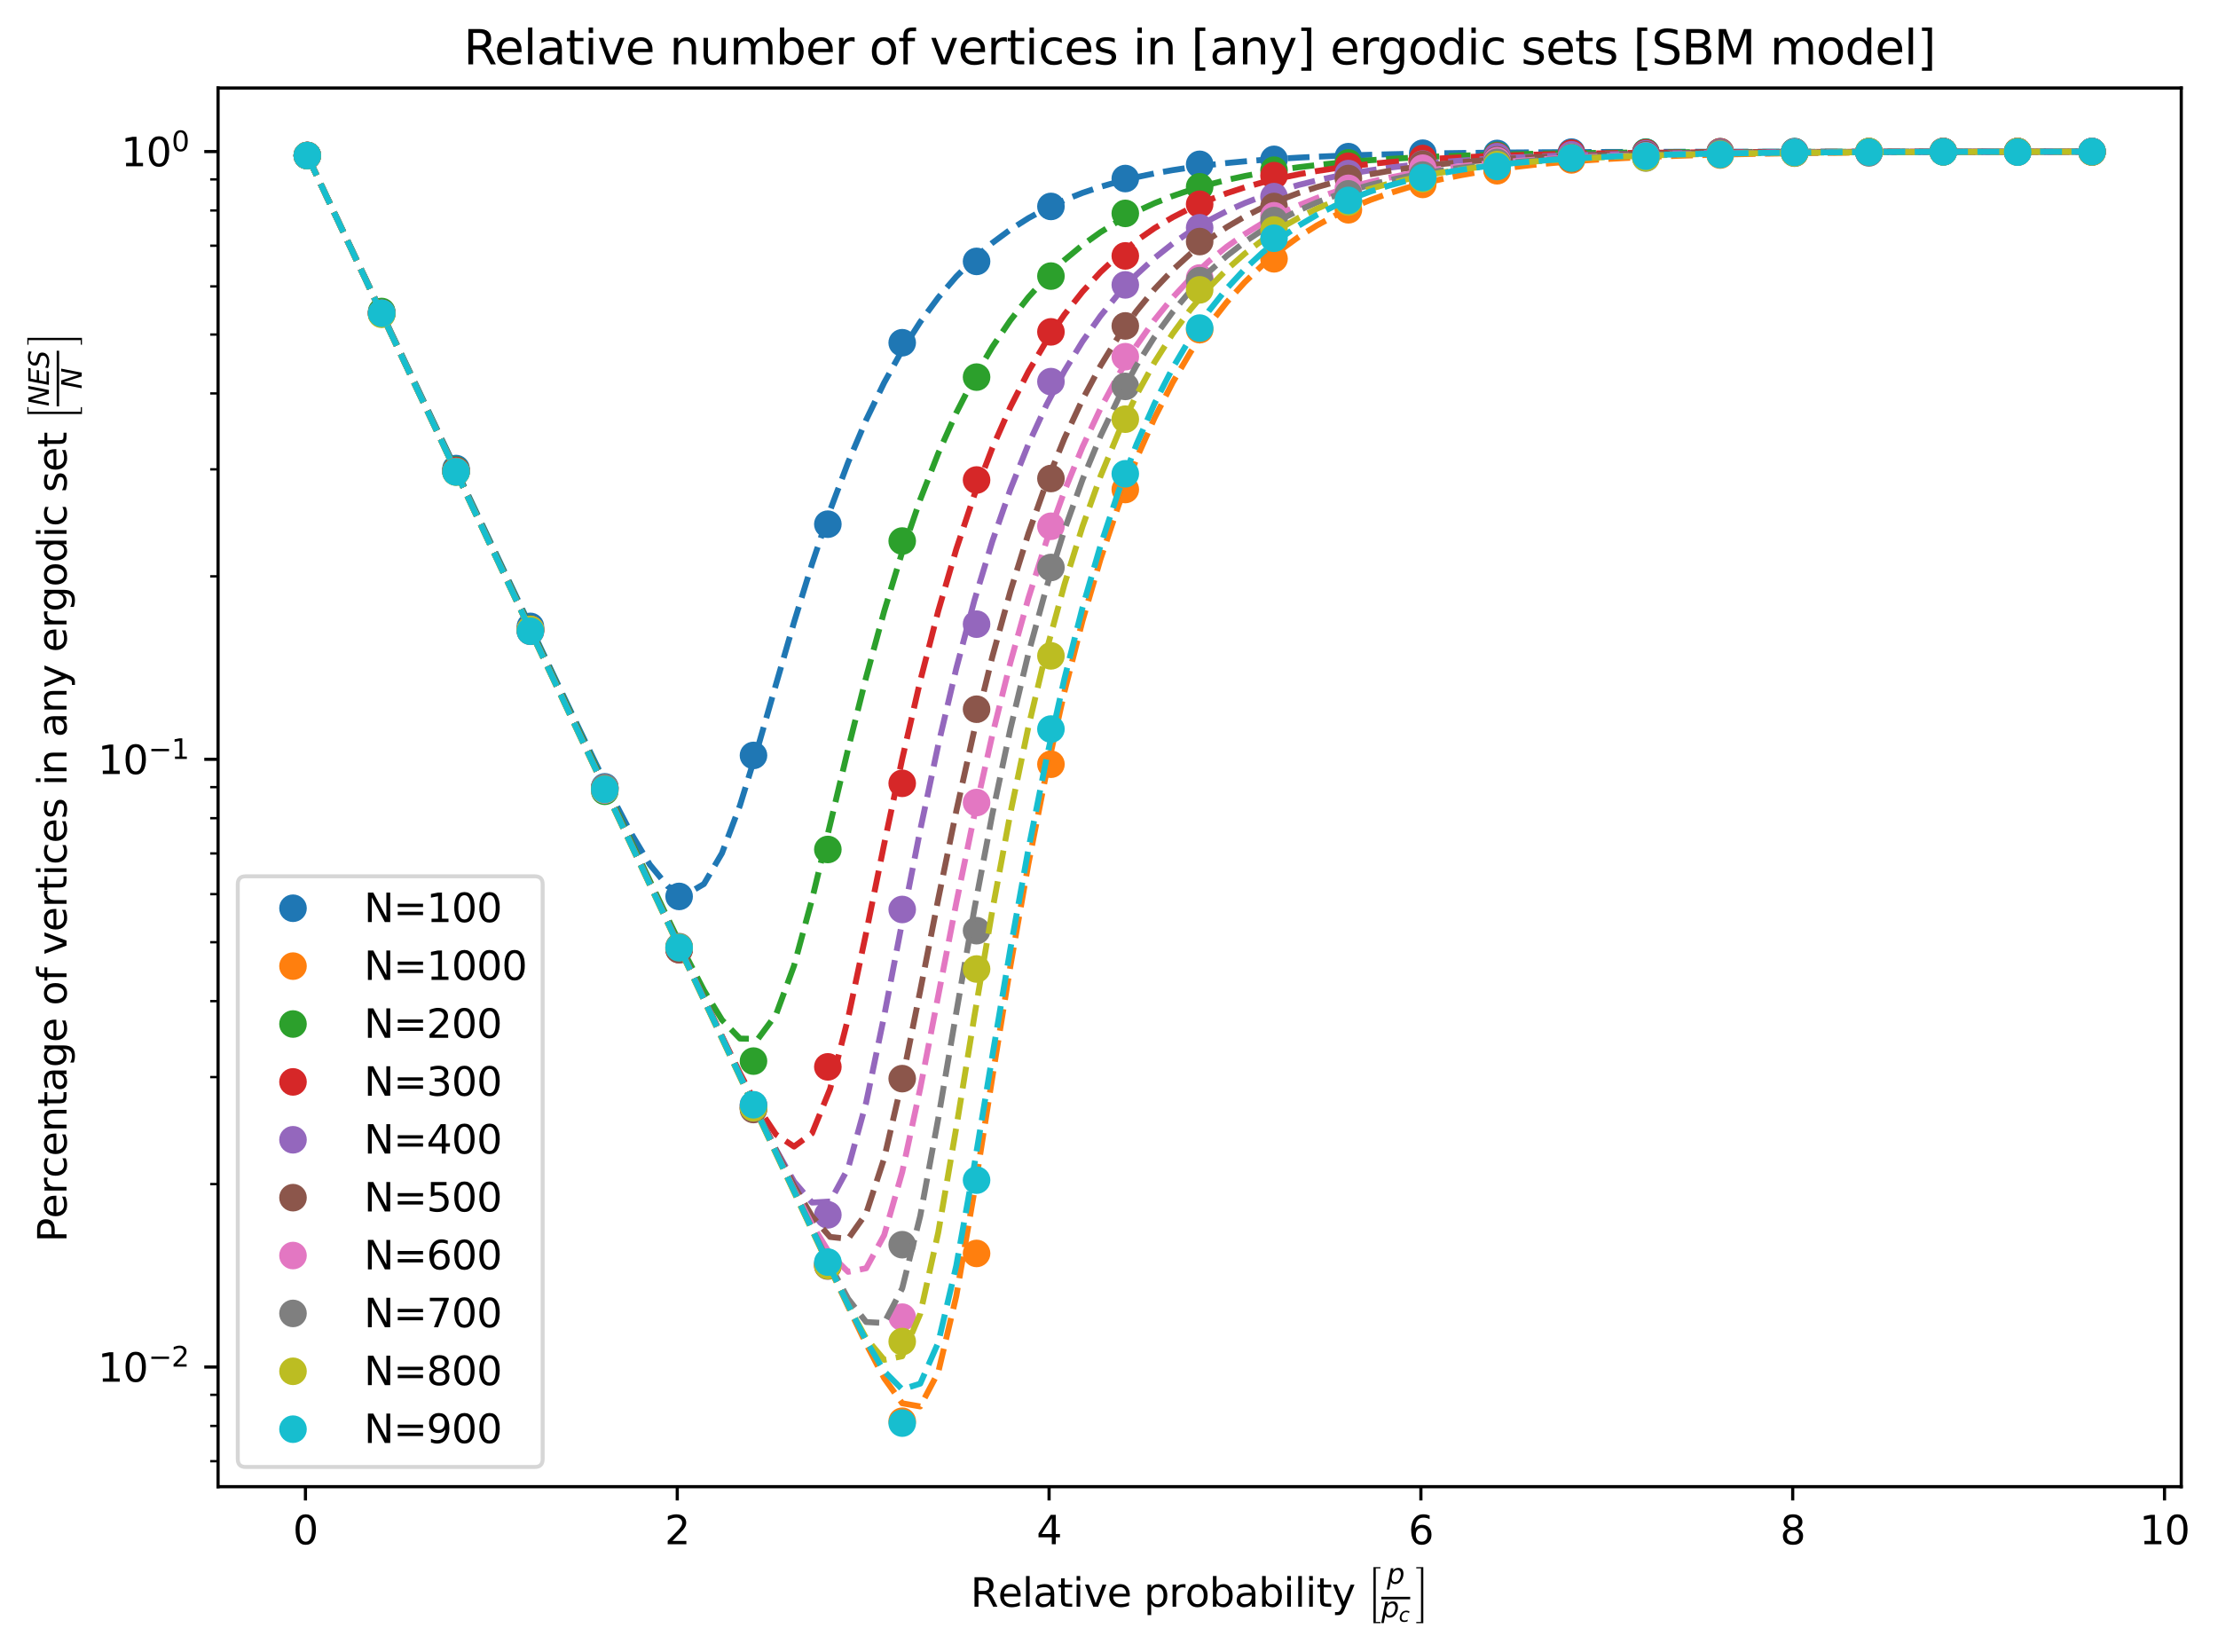 <?xml version="1.0" encoding="utf-8" standalone="no"?>
<!DOCTYPE svg PUBLIC "-//W3C//DTD SVG 1.1//EN"
  "http://www.w3.org/Graphics/SVG/1.1/DTD/svg11.dtd">
<svg height="418.876pt" version="1.1" viewBox="0 0 562.458 418.876" width="562.458pt" xmlns="http://www.w3.org/2000/svg" xmlns:xlink="http://www.w3.org/1999/xlink">
 <defs>
  <style type="text/css">*{stroke-linecap:butt;stroke-linejoin:round;}</style>
 </defs>
 <g id="figure_1">
  <g id="patch_1">
   <path d="M 0 418.876 
L 562.458 418.876 
L 562.458 0 
L 0 0 
z
" style="fill:#ffffff;"/>
  </g>
  <g id="axes_1">
   <g id="patch_2">
    <path d="M 55.3 376.998 
L 553.139 376.998 
L 553.139 22.318 
L 55.3 22.318 
z
" style="fill:#ffffff;"/>
   </g>
   <g id="matplotlib.axis_1">
    <g id="xtick_1">
     <g id="line2d_1">
      <defs>
       <path d="M 0 0 
L 0 3.5 
" id="m307566efd7" style="stroke:#000000;stroke-width:0.8;"/>
      </defs>
      <g>
       <use style="stroke:#000000;stroke-width:0.8;" x="77.458" xlink:href="#m307566efd7" y="376.998"/>
      </g>
     </g>
     <g id="text_1">
      <!-- 0 -->
      <g transform="translate(74.276 391.597)scale(0.1 -0.1)">
       <defs>
        <path d="M 2034 4250 
Q 1547 4250 1301 3770 
Q 1056 3291 1056 2328 
Q 1056 1369 1301 889 
Q 1547 409 2034 409 
Q 2525 409 2770 889 
Q 3016 1369 3016 2328 
Q 3016 3291 2770 3770 
Q 2525 4250 2034 4250 
z
M 2034 4750 
Q 2819 4750 3233 4129 
Q 3647 3509 3647 2328 
Q 3647 1150 3233 529 
Q 2819 -91 2034 -91 
Q 1250 -91 836 529 
Q 422 1150 422 2328 
Q 422 3509 836 4129 
Q 1250 4750 2034 4750 
z
" id="DejaVuSans-30" transform="scale(0.016)"/>
       </defs>
       <use xlink:href="#DejaVuSans-30"/>
      </g>
     </g>
    </g>
    <g id="xtick_2">
     <g id="line2d_2">
      <g>
       <use style="stroke:#000000;stroke-width:0.8;" x="171.745" xlink:href="#m307566efd7" y="376.998"/>
      </g>
     </g>
     <g id="text_2">
      <!-- 2 -->
      <g transform="translate(168.564 391.597)scale(0.1 -0.1)">
       <defs>
        <path d="M 1228 531 
L 3431 531 
L 3431 0 
L 469 0 
L 469 531 
Q 828 903 1448 1529 
Q 2069 2156 2228 2338 
Q 2531 2678 2651 2914 
Q 2772 3150 2772 3378 
Q 2772 3750 2511 3984 
Q 2250 4219 1831 4219 
Q 1534 4219 1204 4116 
Q 875 4013 500 3803 
L 500 4441 
Q 881 4594 1212 4672 
Q 1544 4750 1819 4750 
Q 2544 4750 2975 4387 
Q 3406 4025 3406 3419 
Q 3406 3131 3298 2873 
Q 3191 2616 2906 2266 
Q 2828 2175 2409 1742 
Q 1991 1309 1228 531 
z
" id="DejaVuSans-32" transform="scale(0.016)"/>
       </defs>
       <use xlink:href="#DejaVuSans-32"/>
      </g>
     </g>
    </g>
    <g id="xtick_3">
     <g id="line2d_3">
      <g>
       <use style="stroke:#000000;stroke-width:0.8;" x="266.033" xlink:href="#m307566efd7" y="376.998"/>
      </g>
     </g>
     <g id="text_3">
      <!-- 4 -->
      <g transform="translate(262.852 391.597)scale(0.1 -0.1)">
       <defs>
        <path d="M 2419 4116 
L 825 1625 
L 2419 1625 
L 2419 4116 
z
M 2253 4666 
L 3047 4666 
L 3047 1625 
L 3713 1625 
L 3713 1100 
L 3047 1100 
L 3047 0 
L 2419 0 
L 2419 1100 
L 313 1100 
L 313 1709 
L 2253 4666 
z
" id="DejaVuSans-34" transform="scale(0.016)"/>
       </defs>
       <use xlink:href="#DejaVuSans-34"/>
      </g>
     </g>
    </g>
    <g id="xtick_4">
     <g id="line2d_4">
      <g>
       <use style="stroke:#000000;stroke-width:0.8;" x="360.321" xlink:href="#m307566efd7" y="376.998"/>
      </g>
     </g>
     <g id="text_4">
      <!-- 6 -->
      <g transform="translate(357.139 391.597)scale(0.1 -0.1)">
       <defs>
        <path d="M 2113 2584 
Q 1688 2584 1439 2293 
Q 1191 2003 1191 1497 
Q 1191 994 1439 701 
Q 1688 409 2113 409 
Q 2538 409 2786 701 
Q 3034 994 3034 1497 
Q 3034 2003 2786 2293 
Q 2538 2584 2113 2584 
z
M 3366 4563 
L 3366 3988 
Q 3128 4100 2886 4159 
Q 2644 4219 2406 4219 
Q 1781 4219 1451 3797 
Q 1122 3375 1075 2522 
Q 1259 2794 1537 2939 
Q 1816 3084 2150 3084 
Q 2853 3084 3261 2657 
Q 3669 2231 3669 1497 
Q 3669 778 3244 343 
Q 2819 -91 2113 -91 
Q 1303 -91 875 529 
Q 447 1150 447 2328 
Q 447 3434 972 4092 
Q 1497 4750 2381 4750 
Q 2619 4750 2861 4703 
Q 3103 4656 3366 4563 
z
" id="DejaVuSans-36" transform="scale(0.016)"/>
       </defs>
       <use xlink:href="#DejaVuSans-36"/>
      </g>
     </g>
    </g>
    <g id="xtick_5">
     <g id="line2d_5">
      <g>
       <use style="stroke:#000000;stroke-width:0.8;" x="454.608" xlink:href="#m307566efd7" y="376.998"/>
      </g>
     </g>
     <g id="text_5">
      <!-- 8 -->
      <g transform="translate(451.427 391.597)scale(0.1 -0.1)">
       <defs>
        <path d="M 2034 2216 
Q 1584 2216 1326 1975 
Q 1069 1734 1069 1313 
Q 1069 891 1326 650 
Q 1584 409 2034 409 
Q 2484 409 2743 651 
Q 3003 894 3003 1313 
Q 3003 1734 2745 1975 
Q 2488 2216 2034 2216 
z
M 1403 2484 
Q 997 2584 770 2862 
Q 544 3141 544 3541 
Q 544 4100 942 4425 
Q 1341 4750 2034 4750 
Q 2731 4750 3128 4425 
Q 3525 4100 3525 3541 
Q 3525 3141 3298 2862 
Q 3072 2584 2669 2484 
Q 3125 2378 3379 2068 
Q 3634 1759 3634 1313 
Q 3634 634 3220 271 
Q 2806 -91 2034 -91 
Q 1263 -91 848 271 
Q 434 634 434 1313 
Q 434 1759 690 2068 
Q 947 2378 1403 2484 
z
M 1172 3481 
Q 1172 3119 1398 2916 
Q 1625 2713 2034 2713 
Q 2441 2713 2670 2916 
Q 2900 3119 2900 3481 
Q 2900 3844 2670 4047 
Q 2441 4250 2034 4250 
Q 1625 4250 1398 4047 
Q 1172 3844 1172 3481 
z
" id="DejaVuSans-38" transform="scale(0.016)"/>
       </defs>
       <use xlink:href="#DejaVuSans-38"/>
      </g>
     </g>
    </g>
    <g id="xtick_6">
     <g id="line2d_6">
      <g>
       <use style="stroke:#000000;stroke-width:0.8;" x="548.896" xlink:href="#m307566efd7" y="376.998"/>
      </g>
     </g>
     <g id="text_6">
      <!-- 10 -->
      <g transform="translate(542.533 391.597)scale(0.1 -0.1)">
       <defs>
        <path d="M 794 531 
L 1825 531 
L 1825 4091 
L 703 3866 
L 703 4441 
L 1819 4666 
L 2450 4666 
L 2450 531 
L 3481 531 
L 3481 0 
L 794 0 
L 794 531 
z
" id="DejaVuSans-31" transform="scale(0.016)"/>
       </defs>
       <use xlink:href="#DejaVuSans-31"/>
       <use x="63.623" xlink:href="#DejaVuSans-30"/>
      </g>
     </g>
    </g>
    <g id="text_7">
     <!-- Relative probability $\left[\frac{p}{p_c}\right]$ -->
     <g transform="translate(246.119 407.476)scale(0.1 -0.1)">
      <defs>
       <path d="M 2841 2188 
Q 3044 2119 3236 1894 
Q 3428 1669 3622 1275 
L 4263 0 
L 3584 0 
L 2988 1197 
Q 2756 1666 2539 1819 
Q 2322 1972 1947 1972 
L 1259 1972 
L 1259 0 
L 628 0 
L 628 4666 
L 2053 4666 
Q 2853 4666 3247 4331 
Q 3641 3997 3641 3322 
Q 3641 2881 3436 2590 
Q 3231 2300 2841 2188 
z
M 1259 4147 
L 1259 2491 
L 2053 2491 
Q 2509 2491 2742 2702 
Q 2975 2913 2975 3322 
Q 2975 3731 2742 3939 
Q 2509 4147 2053 4147 
L 1259 4147 
z
" id="DejaVuSans-52" transform="scale(0.016)"/>
       <path d="M 3597 1894 
L 3597 1613 
L 953 1613 
Q 991 1019 1311 708 
Q 1631 397 2203 397 
Q 2534 397 2845 478 
Q 3156 559 3463 722 
L 3463 178 
Q 3153 47 2828 -22 
Q 2503 -91 2169 -91 
Q 1331 -91 842 396 
Q 353 884 353 1716 
Q 353 2575 817 3079 
Q 1281 3584 2069 3584 
Q 2775 3584 3186 3129 
Q 3597 2675 3597 1894 
z
M 3022 2063 
Q 3016 2534 2758 2815 
Q 2500 3097 2075 3097 
Q 1594 3097 1305 2825 
Q 1016 2553 972 2059 
L 3022 2063 
z
" id="DejaVuSans-65" transform="scale(0.016)"/>
       <path d="M 603 4863 
L 1178 4863 
L 1178 0 
L 603 0 
L 603 4863 
z
" id="DejaVuSans-6c" transform="scale(0.016)"/>
       <path d="M 2194 1759 
Q 1497 1759 1228 1600 
Q 959 1441 959 1056 
Q 959 750 1161 570 
Q 1363 391 1709 391 
Q 2188 391 2477 730 
Q 2766 1069 2766 1631 
L 2766 1759 
L 2194 1759 
z
M 3341 1997 
L 3341 0 
L 2766 0 
L 2766 531 
Q 2569 213 2275 61 
Q 1981 -91 1556 -91 
Q 1019 -91 701 211 
Q 384 513 384 1019 
Q 384 1609 779 1909 
Q 1175 2209 1959 2209 
L 2766 2209 
L 2766 2266 
Q 2766 2663 2505 2880 
Q 2244 3097 1772 3097 
Q 1472 3097 1187 3025 
Q 903 2953 641 2809 
L 641 3341 
Q 956 3463 1253 3523 
Q 1550 3584 1831 3584 
Q 2591 3584 2966 3190 
Q 3341 2797 3341 1997 
z
" id="DejaVuSans-61" transform="scale(0.016)"/>
       <path d="M 1172 4494 
L 1172 3500 
L 2356 3500 
L 2356 3053 
L 1172 3053 
L 1172 1153 
Q 1172 725 1289 603 
Q 1406 481 1766 481 
L 2356 481 
L 2356 0 
L 1766 0 
Q 1100 0 847 248 
Q 594 497 594 1153 
L 594 3053 
L 172 3053 
L 172 3500 
L 594 3500 
L 594 4494 
L 1172 4494 
z
" id="DejaVuSans-74" transform="scale(0.016)"/>
       <path d="M 603 3500 
L 1178 3500 
L 1178 0 
L 603 0 
L 603 3500 
z
M 603 4863 
L 1178 4863 
L 1178 4134 
L 603 4134 
L 603 4863 
z
" id="DejaVuSans-69" transform="scale(0.016)"/>
       <path d="M 191 3500 
L 800 3500 
L 1894 563 
L 2988 3500 
L 3597 3500 
L 2284 0 
L 1503 0 
L 191 3500 
z
" id="DejaVuSans-76" transform="scale(0.016)"/>
       <path id="DejaVuSans-20" transform="scale(0.016)"/>
       <path d="M 1159 525 
L 1159 -1331 
L 581 -1331 
L 581 3500 
L 1159 3500 
L 1159 2969 
Q 1341 3281 1617 3432 
Q 1894 3584 2278 3584 
Q 2916 3584 3314 3078 
Q 3713 2572 3713 1747 
Q 3713 922 3314 415 
Q 2916 -91 2278 -91 
Q 1894 -91 1617 61 
Q 1341 213 1159 525 
z
M 3116 1747 
Q 3116 2381 2855 2742 
Q 2594 3103 2138 3103 
Q 1681 3103 1420 2742 
Q 1159 2381 1159 1747 
Q 1159 1113 1420 752 
Q 1681 391 2138 391 
Q 2594 391 2855 752 
Q 3116 1113 3116 1747 
z
" id="DejaVuSans-70" transform="scale(0.016)"/>
       <path d="M 2631 2963 
Q 2534 3019 2420 3045 
Q 2306 3072 2169 3072 
Q 1681 3072 1420 2755 
Q 1159 2438 1159 1844 
L 1159 0 
L 581 0 
L 581 3500 
L 1159 3500 
L 1159 2956 
Q 1341 3275 1631 3429 
Q 1922 3584 2338 3584 
Q 2397 3584 2469 3576 
Q 2541 3569 2628 3553 
L 2631 2963 
z
" id="DejaVuSans-72" transform="scale(0.016)"/>
       <path d="M 1959 3097 
Q 1497 3097 1228 2736 
Q 959 2375 959 1747 
Q 959 1119 1226 758 
Q 1494 397 1959 397 
Q 2419 397 2687 759 
Q 2956 1122 2956 1747 
Q 2956 2369 2687 2733 
Q 2419 3097 1959 3097 
z
M 1959 3584 
Q 2709 3584 3137 3096 
Q 3566 2609 3566 1747 
Q 3566 888 3137 398 
Q 2709 -91 1959 -91 
Q 1206 -91 779 398 
Q 353 888 353 1747 
Q 353 2609 779 3096 
Q 1206 3584 1959 3584 
z
" id="DejaVuSans-6f" transform="scale(0.016)"/>
       <path d="M 3116 1747 
Q 3116 2381 2855 2742 
Q 2594 3103 2138 3103 
Q 1681 3103 1420 2742 
Q 1159 2381 1159 1747 
Q 1159 1113 1420 752 
Q 1681 391 2138 391 
Q 2594 391 2855 752 
Q 3116 1113 3116 1747 
z
M 1159 2969 
Q 1341 3281 1617 3432 
Q 1894 3584 2278 3584 
Q 2916 3584 3314 3078 
Q 3713 2572 3713 1747 
Q 3713 922 3314 415 
Q 2916 -91 2278 -91 
Q 1894 -91 1617 61 
Q 1341 213 1159 525 
L 1159 0 
L 581 0 
L 581 4863 
L 1159 4863 
L 1159 2969 
z
" id="DejaVuSans-62" transform="scale(0.016)"/>
       <path d="M 2059 -325 
Q 1816 -950 1584 -1140 
Q 1353 -1331 966 -1331 
L 506 -1331 
L 506 -850 
L 844 -850 
Q 1081 -850 1212 -737 
Q 1344 -625 1503 -206 
L 1606 56 
L 191 3500 
L 800 3500 
L 1894 763 
L 2988 3500 
L 3597 3500 
L 2059 -325 
z
" id="DejaVuSans-79" transform="scale(0.016)"/>
       <path d="M 2701 -1786 
L 1216 -1786 
L 1216 10022 
L 2701 10022 
L 2701 9766 
L 1702 9766 
L 1702 -1530 
L 2701 -1530 
L 2701 -1786 
z
" id="STIXSizeTwoSym-Regular-5b" transform="scale(0.016)"/>
       <path d="M 3175 2156 
Q 3175 2616 2975 2859 
Q 2775 3103 2400 3103 
Q 2144 3103 1911 2972 
Q 1678 2841 1497 2591 
Q 1319 2344 1212 1994 
Q 1106 1644 1106 1300 
Q 1106 863 1306 627 
Q 1506 391 1875 391 
Q 2147 391 2380 519 
Q 2613 647 2778 891 
Q 2956 1147 3065 1494 
Q 3175 1841 3175 2156 
z
M 1394 2969 
Q 1625 3272 1939 3428 
Q 2253 3584 2638 3584 
Q 3175 3584 3472 3232 
Q 3769 2881 3769 2247 
Q 3769 1728 3584 1258 
Q 3400 788 3053 416 
Q 2822 169 2531 39 
Q 2241 -91 1919 -91 
Q 1547 -91 1294 64 
Q 1041 219 916 525 
L 556 -1331 
L -19 -1331 
L 922 3500 
L 1497 3500 
L 1394 2969 
z
" id="DejaVuSans-Oblique-70" transform="scale(0.016)"/>
       <path d="M 3431 3366 
L 3316 2797 
Q 3109 2947 2876 3022 
Q 2644 3097 2394 3097 
Q 2119 3097 1870 3000 
Q 1622 2903 1453 2725 
Q 1184 2453 1037 2087 
Q 891 1722 891 1331 
Q 891 859 1127 628 
Q 1363 397 1844 397 
Q 2081 397 2348 469 
Q 2616 541 2906 684 
L 2797 116 
Q 2547 13 2283 -39 
Q 2019 -91 1741 -91 
Q 1044 -91 669 257 
Q 294 606 294 1253 
Q 294 1797 489 2255 
Q 684 2713 1069 3078 
Q 1331 3328 1684 3456 
Q 2038 3584 2456 3584 
Q 2700 3584 2940 3529 
Q 3181 3475 3431 3366 
z
" id="DejaVuSans-Oblique-63" transform="scale(0.016)"/>
       <path d="M 1722 -1786 
L 237 -1786 
L 237 -1530 
L 1235 -1530 
L 1235 9766 
L 237 9766 
L 237 10022 
L 1722 10022 
L 1722 -1786 
z
" id="STIXSizeTwoSym-Regular-5d" transform="scale(0.016)"/>
      </defs>
      <use transform="translate(0 0.445)" xlink:href="#DejaVuSans-52"/>
      <use transform="translate(69.482 0.445)" xlink:href="#DejaVuSans-65"/>
      <use transform="translate(131.006 0.445)" xlink:href="#DejaVuSans-6c"/>
      <use transform="translate(158.789 0.445)" xlink:href="#DejaVuSans-61"/>
      <use transform="translate(220.068 0.445)" xlink:href="#DejaVuSans-74"/>
      <use transform="translate(259.277 0.445)" xlink:href="#DejaVuSans-69"/>
      <use transform="translate(287.061 0.445)" xlink:href="#DejaVuSans-76"/>
      <use transform="translate(346.24 0.445)" xlink:href="#DejaVuSans-65"/>
      <use transform="translate(407.764 0.445)" xlink:href="#DejaVuSans-20"/>
      <use transform="translate(439.551 0.445)" xlink:href="#DejaVuSans-70"/>
      <use transform="translate(503.027 0.445)" xlink:href="#DejaVuSans-72"/>
      <use transform="translate(544.141 0.445)" xlink:href="#DejaVuSans-6f"/>
      <use transform="translate(605.322 0.445)" xlink:href="#DejaVuSans-62"/>
      <use transform="translate(668.799 0.445)" xlink:href="#DejaVuSans-61"/>
      <use transform="translate(730.078 0.445)" xlink:href="#DejaVuSans-62"/>
      <use transform="translate(793.555 0.445)" xlink:href="#DejaVuSans-69"/>
      <use transform="translate(821.338 0.445)" xlink:href="#DejaVuSans-6c"/>
      <use transform="translate(849.121 0.445)" xlink:href="#DejaVuSans-69"/>
      <use transform="translate(876.904 0.445)" xlink:href="#DejaVuSans-74"/>
      <use transform="translate(916.113 0.445)" xlink:href="#DejaVuSans-79"/>
      <use transform="translate(975.293 0.445)" xlink:href="#DejaVuSans-20"/>
      <use transform="translate(1007.08 -19.844)scale(0.752)" xlink:href="#STIXSizeTwoSym-Regular-5b"/>
      <use transform="translate(1055.62 58.8)scale(0.7)" xlink:href="#DejaVuSans-Oblique-70"/>
      <use transform="translate(1041.62 -26.208)scale(0.7)" xlink:href="#DejaVuSans-Oblique-70"/>
      <use transform="translate(1086.053 -37.692)scale(0.49)" xlink:href="#DejaVuSans-Oblique-63"/>
      <use transform="translate(1127.408 -19.844)scale(0.752)" xlink:href="#STIXSizeTwoSym-Regular-5d"/>
      <path d="M 1041.62 19.242 
L 1041.62 25.492 
L 1114.908 25.492 
L 1114.908 19.242 
L 1041.62 19.242 
z
"/>
     </g>
    </g>
   </g>
   <g id="matplotlib.axis_2">
    <g id="ytick_1">
     <g id="line2d_7">
      <defs>
       <path d="M 0 0 
L -3.5 0 
" id="mbe03a6c5e9" style="stroke:#000000;stroke-width:0.8;"/>
      </defs>
      <g>
       <use style="stroke:#000000;stroke-width:0.8;" x="55.3" xlink:href="#mbe03a6c5e9" y="346.654"/>
      </g>
     </g>
     <g id="text_8">
      <!-- $\mathdefault{10^{-2}}$ -->
      <g transform="translate(24.8 350.453)scale(0.1 -0.1)">
       <defs>
        <path d="M 678 2272 
L 4684 2272 
L 4684 1741 
L 678 1741 
L 678 2272 
z
" id="DejaVuSans-2212" transform="scale(0.016)"/>
       </defs>
       <use transform="translate(0 0.766)" xlink:href="#DejaVuSans-31"/>
       <use transform="translate(63.623 0.766)" xlink:href="#DejaVuSans-30"/>
       <use transform="translate(128.203 39.047)scale(0.7)" xlink:href="#DejaVuSans-2212"/>
       <use transform="translate(186.855 39.047)scale(0.7)" xlink:href="#DejaVuSans-32"/>
      </g>
     </g>
    </g>
    <g id="ytick_2">
     <g id="line2d_8">
      <g>
       <use style="stroke:#000000;stroke-width:0.8;" x="55.3" xlink:href="#mbe03a6c5e9" y="192.547"/>
      </g>
     </g>
     <g id="text_9">
      <!-- $\mathdefault{10^{-1}}$ -->
      <g transform="translate(24.8 196.346)scale(0.1 -0.1)">
       <use transform="translate(0 0.684)" xlink:href="#DejaVuSans-31"/>
       <use transform="translate(63.623 0.684)" xlink:href="#DejaVuSans-30"/>
       <use transform="translate(128.203 38.966)scale(0.7)" xlink:href="#DejaVuSans-2212"/>
       <use transform="translate(186.855 38.966)scale(0.7)" xlink:href="#DejaVuSans-31"/>
      </g>
     </g>
    </g>
    <g id="ytick_3">
     <g id="line2d_9">
      <g>
       <use style="stroke:#000000;stroke-width:0.8;" x="55.3" xlink:href="#mbe03a6c5e9" y="38.44"/>
      </g>
     </g>
     <g id="text_10">
      <!-- $\mathdefault{10^{0}}$ -->
      <g transform="translate(30.7 42.239)scale(0.1 -0.1)">
       <use transform="translate(0 0.766)" xlink:href="#DejaVuSans-31"/>
       <use transform="translate(63.623 0.766)" xlink:href="#DejaVuSans-30"/>
       <use transform="translate(128.203 39.047)scale(0.7)" xlink:href="#DejaVuSans-30"/>
      </g>
     </g>
    </g>
    <g id="ytick_4">
     <g id="line2d_10">
      <defs>
       <path d="M 0 0 
L -2 0 
" id="m1bb329827f" style="stroke:#000000;stroke-width:0.6;"/>
      </defs>
      <g>
       <use style="stroke:#000000;stroke-width:0.6;" x="55.3" xlink:href="#m1bb329827f" y="370.525"/>
      </g>
     </g>
    </g>
    <g id="ytick_5">
     <g id="line2d_11">
      <g>
       <use style="stroke:#000000;stroke-width:0.6;" x="55.3" xlink:href="#m1bb329827f" y="361.588"/>
      </g>
     </g>
    </g>
    <g id="ytick_6">
     <g id="line2d_12">
      <g>
       <use style="stroke:#000000;stroke-width:0.6;" x="55.3" xlink:href="#m1bb329827f" y="353.705"/>
      </g>
     </g>
    </g>
    <g id="ytick_7">
     <g id="line2d_13">
      <g>
       <use style="stroke:#000000;stroke-width:0.6;" x="55.3" xlink:href="#m1bb329827f" y="300.263"/>
      </g>
     </g>
    </g>
    <g id="ytick_8">
     <g id="line2d_14">
      <g>
       <use style="stroke:#000000;stroke-width:0.6;" x="55.3" xlink:href="#m1bb329827f" y="273.126"/>
      </g>
     </g>
    </g>
    <g id="ytick_9">
     <g id="line2d_15">
      <g>
       <use style="stroke:#000000;stroke-width:0.6;" x="55.3" xlink:href="#m1bb329827f" y="253.872"/>
      </g>
     </g>
    </g>
    <g id="ytick_10">
     <g id="line2d_16">
      <g>
       <use style="stroke:#000000;stroke-width:0.6;" x="55.3" xlink:href="#m1bb329827f" y="238.938"/>
      </g>
     </g>
    </g>
    <g id="ytick_11">
     <g id="line2d_17">
      <g>
       <use style="stroke:#000000;stroke-width:0.6;" x="55.3" xlink:href="#m1bb329827f" y="226.735"/>
      </g>
     </g>
    </g>
    <g id="ytick_12">
     <g id="line2d_18">
      <g>
       <use style="stroke:#000000;stroke-width:0.6;" x="55.3" xlink:href="#m1bb329827f" y="216.418"/>
      </g>
     </g>
    </g>
    <g id="ytick_13">
     <g id="line2d_19">
      <g>
       <use style="stroke:#000000;stroke-width:0.6;" x="55.3" xlink:href="#m1bb329827f" y="207.481"/>
      </g>
     </g>
    </g>
    <g id="ytick_14">
     <g id="line2d_20">
      <g>
       <use style="stroke:#000000;stroke-width:0.6;" x="55.3" xlink:href="#m1bb329827f" y="199.598"/>
      </g>
     </g>
    </g>
    <g id="ytick_15">
     <g id="line2d_21">
      <g>
       <use style="stroke:#000000;stroke-width:0.6;" x="55.3" xlink:href="#m1bb329827f" y="146.156"/>
      </g>
     </g>
    </g>
    <g id="ytick_16">
     <g id="line2d_22">
      <g>
       <use style="stroke:#000000;stroke-width:0.6;" x="55.3" xlink:href="#m1bb329827f" y="119.019"/>
      </g>
     </g>
    </g>
    <g id="ytick_17">
     <g id="line2d_23">
      <g>
       <use style="stroke:#000000;stroke-width:0.6;" x="55.3" xlink:href="#m1bb329827f" y="99.765"/>
      </g>
     </g>
    </g>
    <g id="ytick_18">
     <g id="line2d_24">
      <g>
       <use style="stroke:#000000;stroke-width:0.6;" x="55.3" xlink:href="#m1bb329827f" y="84.831"/>
      </g>
     </g>
    </g>
    <g id="ytick_19">
     <g id="line2d_25">
      <g>
       <use style="stroke:#000000;stroke-width:0.6;" x="55.3" xlink:href="#m1bb329827f" y="72.628"/>
      </g>
     </g>
    </g>
    <g id="ytick_20">
     <g id="line2d_26">
      <g>
       <use style="stroke:#000000;stroke-width:0.6;" x="55.3" xlink:href="#m1bb329827f" y="62.311"/>
      </g>
     </g>
    </g>
    <g id="ytick_21">
     <g id="line2d_27">
      <g>
       <use style="stroke:#000000;stroke-width:0.6;" x="55.3" xlink:href="#m1bb329827f" y="53.374"/>
      </g>
     </g>
    </g>
    <g id="ytick_22">
     <g id="line2d_28">
      <g>
       <use style="stroke:#000000;stroke-width:0.6;" x="55.3" xlink:href="#m1bb329827f" y="45.491"/>
      </g>
     </g>
    </g>
    <g id="text_11">
     <!-- Percentage of vertices in any ergodic set $\left[\frac{NES}{N}\right]$ -->
     <g transform="translate(16.9 315.008)rotate(-90)scale(0.1 -0.1)">
      <defs>
       <path d="M 1259 4147 
L 1259 2394 
L 2053 2394 
Q 2494 2394 2734 2622 
Q 2975 2850 2975 3272 
Q 2975 3691 2734 3919 
Q 2494 4147 2053 4147 
L 1259 4147 
z
M 628 4666 
L 2053 4666 
Q 2838 4666 3239 4311 
Q 3641 3956 3641 3272 
Q 3641 2581 3239 2228 
Q 2838 1875 2053 1875 
L 1259 1875 
L 1259 0 
L 628 0 
L 628 4666 
z
" id="DejaVuSans-50" transform="scale(0.016)"/>
       <path d="M 3122 3366 
L 3122 2828 
Q 2878 2963 2633 3030 
Q 2388 3097 2138 3097 
Q 1578 3097 1268 2742 
Q 959 2388 959 1747 
Q 959 1106 1268 751 
Q 1578 397 2138 397 
Q 2388 397 2633 464 
Q 2878 531 3122 666 
L 3122 134 
Q 2881 22 2623 -34 
Q 2366 -91 2075 -91 
Q 1284 -91 818 406 
Q 353 903 353 1747 
Q 353 2603 823 3093 
Q 1294 3584 2113 3584 
Q 2378 3584 2631 3529 
Q 2884 3475 3122 3366 
z
" id="DejaVuSans-63" transform="scale(0.016)"/>
       <path d="M 3513 2113 
L 3513 0 
L 2938 0 
L 2938 2094 
Q 2938 2591 2744 2837 
Q 2550 3084 2163 3084 
Q 1697 3084 1428 2787 
Q 1159 2491 1159 1978 
L 1159 0 
L 581 0 
L 581 3500 
L 1159 3500 
L 1159 2956 
Q 1366 3272 1645 3428 
Q 1925 3584 2291 3584 
Q 2894 3584 3203 3211 
Q 3513 2838 3513 2113 
z
" id="DejaVuSans-6e" transform="scale(0.016)"/>
       <path d="M 2906 1791 
Q 2906 2416 2648 2759 
Q 2391 3103 1925 3103 
Q 1463 3103 1205 2759 
Q 947 2416 947 1791 
Q 947 1169 1205 825 
Q 1463 481 1925 481 
Q 2391 481 2648 825 
Q 2906 1169 2906 1791 
z
M 3481 434 
Q 3481 -459 3084 -895 
Q 2688 -1331 1869 -1331 
Q 1566 -1331 1297 -1286 
Q 1028 -1241 775 -1147 
L 775 -588 
Q 1028 -725 1275 -790 
Q 1522 -856 1778 -856 
Q 2344 -856 2625 -561 
Q 2906 -266 2906 331 
L 2906 616 
Q 2728 306 2450 153 
Q 2172 0 1784 0 
Q 1141 0 747 490 
Q 353 981 353 1791 
Q 353 2603 747 3093 
Q 1141 3584 1784 3584 
Q 2172 3584 2450 3431 
Q 2728 3278 2906 2969 
L 2906 3500 
L 3481 3500 
L 3481 434 
z
" id="DejaVuSans-67" transform="scale(0.016)"/>
       <path d="M 2375 4863 
L 2375 4384 
L 1825 4384 
Q 1516 4384 1395 4259 
Q 1275 4134 1275 3809 
L 1275 3500 
L 2222 3500 
L 2222 3053 
L 1275 3053 
L 1275 0 
L 697 0 
L 697 3053 
L 147 3053 
L 147 3500 
L 697 3500 
L 697 3744 
Q 697 4328 969 4595 
Q 1241 4863 1831 4863 
L 2375 4863 
z
" id="DejaVuSans-66" transform="scale(0.016)"/>
       <path d="M 2834 3397 
L 2834 2853 
Q 2591 2978 2328 3040 
Q 2066 3103 1784 3103 
Q 1356 3103 1142 2972 
Q 928 2841 928 2578 
Q 928 2378 1081 2264 
Q 1234 2150 1697 2047 
L 1894 2003 
Q 2506 1872 2764 1633 
Q 3022 1394 3022 966 
Q 3022 478 2636 193 
Q 2250 -91 1575 -91 
Q 1294 -91 989 -36 
Q 684 19 347 128 
L 347 722 
Q 666 556 975 473 
Q 1284 391 1588 391 
Q 1994 391 2212 530 
Q 2431 669 2431 922 
Q 2431 1156 2273 1281 
Q 2116 1406 1581 1522 
L 1381 1569 
Q 847 1681 609 1914 
Q 372 2147 372 2553 
Q 372 3047 722 3315 
Q 1072 3584 1716 3584 
Q 2034 3584 2315 3537 
Q 2597 3491 2834 3397 
z
" id="DejaVuSans-73" transform="scale(0.016)"/>
       <path d="M 2906 2969 
L 2906 4863 
L 3481 4863 
L 3481 0 
L 2906 0 
L 2906 525 
Q 2725 213 2448 61 
Q 2172 -91 1784 -91 
Q 1150 -91 751 415 
Q 353 922 353 1747 
Q 353 2572 751 3078 
Q 1150 3584 1784 3584 
Q 2172 3584 2448 3432 
Q 2725 3281 2906 2969 
z
M 947 1747 
Q 947 1113 1208 752 
Q 1469 391 1925 391 
Q 2381 391 2643 752 
Q 2906 1113 2906 1747 
Q 2906 2381 2643 2742 
Q 2381 3103 1925 3103 
Q 1469 3103 1208 2742 
Q 947 2381 947 1747 
z
" id="DejaVuSans-64" transform="scale(0.016)"/>
       <path d="M 1081 4666 
L 1931 4666 
L 3219 666 
L 4000 4666 
L 4616 4666 
L 3706 0 
L 2853 0 
L 1569 4025 
L 788 0 
L 172 0 
L 1081 4666 
z
" id="DejaVuSans-Oblique-4e" transform="scale(0.016)"/>
       <path d="M 1081 4666 
L 4031 4666 
L 3928 4134 
L 1606 4134 
L 1338 2753 
L 3566 2753 
L 3463 2222 
L 1234 2222 
L 909 531 
L 3284 531 
L 3181 0 
L 172 0 
L 1081 4666 
z
" id="DejaVuSans-Oblique-45" transform="scale(0.016)"/>
       <path d="M 3859 4513 
L 3738 3897 
Q 3422 4066 3111 4152 
Q 2800 4238 2509 4238 
Q 1944 4238 1609 3991 
Q 1275 3744 1275 3334 
Q 1275 3109 1398 2989 
Q 1522 2869 2034 2731 
L 2413 2638 
Q 3053 2472 3303 2217 
Q 3553 1963 3553 1503 
Q 3553 797 2998 353 
Q 2444 -91 1538 -91 
Q 1166 -91 791 -17 
Q 416 56 38 206 
L 166 856 
Q 513 641 861 531 
Q 1209 422 1556 422 
Q 2147 422 2503 684 
Q 2859 947 2859 1369 
Q 2859 1650 2717 1795 
Q 2575 1941 2106 2059 
L 1728 2156 
Q 1081 2325 845 2545 
Q 609 2766 609 3163 
Q 609 3859 1145 4304 
Q 1681 4750 2541 4750 
Q 2875 4750 3203 4690 
Q 3531 4631 3859 4513 
z
" id="DejaVuSans-Oblique-53" transform="scale(0.016)"/>
      </defs>
      <use transform="translate(0 0.255)" xlink:href="#DejaVuSans-50"/>
      <use transform="translate(60.303 0.255)" xlink:href="#DejaVuSans-65"/>
      <use transform="translate(121.826 0.255)" xlink:href="#DejaVuSans-72"/>
      <use transform="translate(162.939 0.255)" xlink:href="#DejaVuSans-63"/>
      <use transform="translate(217.92 0.255)" xlink:href="#DejaVuSans-65"/>
      <use transform="translate(279.443 0.255)" xlink:href="#DejaVuSans-6e"/>
      <use transform="translate(342.822 0.255)" xlink:href="#DejaVuSans-74"/>
      <use transform="translate(382.031 0.255)" xlink:href="#DejaVuSans-61"/>
      <use transform="translate(443.311 0.255)" xlink:href="#DejaVuSans-67"/>
      <use transform="translate(506.787 0.255)" xlink:href="#DejaVuSans-65"/>
      <use transform="translate(568.311 0.255)" xlink:href="#DejaVuSans-20"/>
      <use transform="translate(600.098 0.255)" xlink:href="#DejaVuSans-6f"/>
      <use transform="translate(661.279 0.255)" xlink:href="#DejaVuSans-66"/>
      <use transform="translate(696.484 0.255)" xlink:href="#DejaVuSans-20"/>
      <use transform="translate(728.271 0.255)" xlink:href="#DejaVuSans-76"/>
      <use transform="translate(787.451 0.255)" xlink:href="#DejaVuSans-65"/>
      <use transform="translate(848.975 0.255)" xlink:href="#DejaVuSans-72"/>
      <use transform="translate(890.088 0.255)" xlink:href="#DejaVuSans-74"/>
      <use transform="translate(929.297 0.255)" xlink:href="#DejaVuSans-69"/>
      <use transform="translate(957.08 0.255)" xlink:href="#DejaVuSans-63"/>
      <use transform="translate(1012.061 0.255)" xlink:href="#DejaVuSans-65"/>
      <use transform="translate(1073.584 0.255)" xlink:href="#DejaVuSans-73"/>
      <use transform="translate(1125.684 0.255)" xlink:href="#DejaVuSans-20"/>
      <use transform="translate(1157.471 0.255)" xlink:href="#DejaVuSans-69"/>
      <use transform="translate(1185.254 0.255)" xlink:href="#DejaVuSans-6e"/>
      <use transform="translate(1248.633 0.255)" xlink:href="#DejaVuSans-20"/>
      <use transform="translate(1280.42 0.255)" xlink:href="#DejaVuSans-61"/>
      <use transform="translate(1341.699 0.255)" xlink:href="#DejaVuSans-6e"/>
      <use transform="translate(1405.078 0.255)" xlink:href="#DejaVuSans-79"/>
      <use transform="translate(1464.258 0.255)" xlink:href="#DejaVuSans-20"/>
      <use transform="translate(1496.045 0.255)" xlink:href="#DejaVuSans-65"/>
      <use transform="translate(1557.568 0.255)" xlink:href="#DejaVuSans-72"/>
      <use transform="translate(1598.682 0.255)" xlink:href="#DejaVuSans-67"/>
      <use transform="translate(1662.158 0.255)" xlink:href="#DejaVuSans-6f"/>
      <use transform="translate(1723.34 0.255)" xlink:href="#DejaVuSans-64"/>
      <use transform="translate(1786.816 0.255)" xlink:href="#DejaVuSans-69"/>
      <use transform="translate(1814.6 0.255)" xlink:href="#DejaVuSans-63"/>
      <use transform="translate(1869.58 0.255)" xlink:href="#DejaVuSans-20"/>
      <use transform="translate(1901.367 0.255)" xlink:href="#DejaVuSans-73"/>
      <use transform="translate(1953.467 0.255)" xlink:href="#DejaVuSans-65"/>
      <use transform="translate(2014.99 0.255)" xlink:href="#DejaVuSans-74"/>
      <use transform="translate(2054.199 0.255)" xlink:href="#DejaVuSans-20"/>
      <use transform="translate(2085.986 -17.873)scale(0.733)" xlink:href="#STIXSizeTwoSym-Regular-5b"/>
      <use transform="translate(2119.608 45.047)scale(0.7)" xlink:href="#DejaVuSans-Oblique-4e"/>
      <use transform="translate(2171.971 45.047)scale(0.7)" xlink:href="#DejaVuSans-Oblique-45"/>
      <use transform="translate(2216.2 45.047)scale(0.7)" xlink:href="#DejaVuSans-Oblique-53"/>
      <use transform="translate(2163.608 -38.233)scale(0.7)" xlink:href="#DejaVuSans-Oblique-4e"/>
      <use transform="translate(2273.133 -17.873)scale(0.733)" xlink:href="#STIXSizeTwoSym-Regular-5d"/>
      <path d="M 2119.608 19.052 
L 2119.608 25.302 
L 2260.633 25.302 
L 2260.633 19.052 
L 2119.608 19.052 
z
"/>
     </g>
    </g>
   </g>
   <g id="line2d_29">
    <defs>
     <path d="M 0 3 
C 0.796 3 1.559 2.684 2.121 2.121 
C 2.684 1.559 3 0.796 3 0 
C 3 -0.796 2.684 -1.559 2.121 -2.121 
C 1.559 -2.684 0.796 -3 0 -3 
C -0.796 -3 -1.559 -2.684 -2.121 -2.121 
C -2.684 -1.559 -3 -0.796 -3 0 
C -3 0.796 -2.684 1.559 -2.121 2.121 
C -1.559 2.684 -0.796 3 0 3 
z
" id="maa790cbbdb" style="stroke:#1f77b4;"/>
    </defs>
    <g clip-path="url(#p0e485fcd86)">
     <use style="fill:#1f77b4;stroke:#1f77b4;" x="77.929" xlink:href="#maa790cbbdb" y="39.43"/>
     <use style="fill:#1f77b4;stroke:#1f77b4;" x="96.787" xlink:href="#maa790cbbdb" y="79.206"/>
     <use style="fill:#1f77b4;stroke:#1f77b4;" x="115.644" xlink:href="#maa790cbbdb" y="118.823"/>
     <use style="fill:#1f77b4;stroke:#1f77b4;" x="134.502" xlink:href="#maa790cbbdb" y="158.845"/>
     <use style="fill:#1f77b4;stroke:#1f77b4;" x="153.359" xlink:href="#maa790cbbdb" y="199.524"/>
     <use style="fill:#1f77b4;stroke:#1f77b4;" x="172.217" xlink:href="#maa790cbbdb" y="227.318"/>
     <use style="fill:#1f77b4;stroke:#1f77b4;" x="191.074" xlink:href="#maa790cbbdb" y="191.564"/>
     <use style="fill:#1f77b4;stroke:#1f77b4;" x="209.932" xlink:href="#maa790cbbdb" y="132.924"/>
     <use style="fill:#1f77b4;stroke:#1f77b4;" x="228.789" xlink:href="#maa790cbbdb" y="86.911"/>
     <use style="fill:#1f77b4;stroke:#1f77b4;" x="247.647" xlink:href="#maa790cbbdb" y="66.287"/>
     <use style="fill:#1f77b4;stroke:#1f77b4;" x="266.504" xlink:href="#maa790cbbdb" y="52.348"/>
     <use style="fill:#1f77b4;stroke:#1f77b4;" x="285.362" xlink:href="#maa790cbbdb" y="45.274"/>
     <use style="fill:#1f77b4;stroke:#1f77b4;" x="304.219" xlink:href="#maa790cbbdb" y="41.668"/>
     <use style="fill:#1f77b4;stroke:#1f77b4;" x="323.077" xlink:href="#maa790cbbdb" y="40.41"/>
     <use style="fill:#1f77b4;stroke:#1f77b4;" x="341.934" xlink:href="#maa790cbbdb" y="39.722"/>
     <use style="fill:#1f77b4;stroke:#1f77b4;" x="360.792" xlink:href="#maa790cbbdb" y="38.846"/>
     <use style="fill:#1f77b4;stroke:#1f77b4;" x="379.649" xlink:href="#maa790cbbdb" y="38.909"/>
     <use style="fill:#1f77b4;stroke:#1f77b4;" x="398.507" xlink:href="#maa790cbbdb" y="38.574"/>
     <use style="fill:#1f77b4;stroke:#1f77b4;" x="417.365" xlink:href="#maa790cbbdb" y="38.573"/>
     <use style="fill:#1f77b4;stroke:#1f77b4;" x="436.222" xlink:href="#maa790cbbdb" y="38.506"/>
     <use style="fill:#1f77b4;stroke:#1f77b4;" x="455.08" xlink:href="#maa790cbbdb" y="38.44"/>
     <use style="fill:#1f77b4;stroke:#1f77b4;" x="473.937" xlink:href="#maa790cbbdb" y="38.44"/>
     <use style="fill:#1f77b4;stroke:#1f77b4;" x="492.795" xlink:href="#maa790cbbdb" y="38.44"/>
     <use style="fill:#1f77b4;stroke:#1f77b4;" x="511.652" xlink:href="#maa790cbbdb" y="38.44"/>
     <use style="fill:#1f77b4;stroke:#1f77b4;" x="530.51" xlink:href="#maa790cbbdb" y="38.441"/>
    </g>
   </g>
   <g id="line2d_30">
    <path clip-path="url(#p0e485fcd86)" d="M 77.929 39.435 
L 82.501 49.083 
L 87.072 58.73 
L 91.644 68.378 
L 96.215 78.026 
L 100.787 87.674 
L 105.358 97.321 
L 109.93 106.969 
L 114.501 116.617 
L 119.073 126.264 
L 123.644 135.912 
L 128.216 145.559 
L 132.787 155.206 
L 137.359 164.848 
L 141.93 174.48 
L 146.502 184.078 
L 151.073 193.587 
L 155.645 202.868 
L 160.216 211.621 
L 164.788 219.256 
L 169.359 224.777 
L 173.931 226.835 
L 178.503 224.173 
L 183.074 216.371 
L 187.646 204.243 
L 192.217 189.408 
L 196.789 173.517 
L 201.36 157.793 
L 205.932 142.969 
L 210.503 129.412 
L 215.075 117.251 
L 219.646 106.484 
L 224.218 97.034 
L 228.789 88.794 
L 233.361 81.643 
L 237.932 75.459 
L 242.504 70.127 
L 247.075 65.538 
L 251.647 61.597 
L 256.218 58.217 
L 260.79 55.322 
L 265.361 52.844 
L 269.933 50.725 
L 274.504 48.915 
L 279.076 47.369 
L 283.648 46.05 
L 288.219 44.924 
L 292.791 43.964 
L 297.362 43.146 
L 301.934 42.448 
L 306.505 41.853 
L 311.077 41.346 
L 315.648 40.915 
L 320.22 40.547 
L 324.791 40.234 
L 329.363 39.967 
L 333.934 39.74 
L 338.506 39.547 
L 343.077 39.382 
L 347.649 39.242 
L 352.22 39.123 
L 356.792 39.021 
L 361.363 38.935 
L 365.935 38.861 
L 370.506 38.798 
L 375.078 38.745 
L 379.649 38.7 
L 384.221 38.661 
L 388.793 38.628 
L 393.364 38.6 
L 397.936 38.576 
L 402.507 38.556 
L 407.079 38.539 
L 411.65 38.524 
L 416.222 38.511 
L 420.793 38.501 
L 425.365 38.492 
L 429.936 38.484 
L 434.508 38.477 
L 439.079 38.472 
L 443.651 38.467 
L 448.222 38.463 
L 452.794 38.46 
L 457.365 38.457 
L 461.937 38.454 
L 466.508 38.452 
L 471.08 38.45 
L 475.651 38.449 
L 480.223 38.447 
L 484.794 38.446 
L 489.366 38.445 
L 493.938 38.445 
L 498.509 38.444 
L 503.081 38.443 
L 507.652 38.443 
L 512.224 38.442 
L 516.795 38.442 
L 521.367 38.442 
L 525.938 38.441 
L 530.51 38.441 
" style="fill:none;stroke:#1f77b4;stroke-dasharray:5.55,2.4;stroke-dashoffset:0;stroke-width:1.5;"/>
   </g>
   <g id="line2d_31">
    <defs>
     <path d="M 0 3 
C 0.796 3 1.559 2.684 2.121 2.121 
C 2.684 1.559 3 0.796 3 0 
C 3 -0.796 2.684 -1.559 2.121 -2.121 
C 1.559 -2.684 0.796 -3 0 -3 
C -0.796 -3 -1.559 -2.684 -2.121 -2.121 
C -2.684 -1.559 -3 -0.796 -3 0 
C -3 0.796 -2.684 1.559 -2.121 2.121 
C -1.559 2.684 -0.796 3 0 3 
z
" id="mc9af4c30d5" style="stroke:#ff7f0e;"/>
    </defs>
    <g clip-path="url(#p0e485fcd86)">
     <use style="fill:#ff7f0e;stroke:#ff7f0e;" x="77.929" xlink:href="#mc9af4c30d5" y="39.442"/>
     <use style="fill:#ff7f0e;stroke:#ff7f0e;" x="96.787" xlink:href="#mc9af4c30d5" y="79.557"/>
     <use style="fill:#ff7f0e;stroke:#ff7f0e;" x="115.644" xlink:href="#mc9af4c30d5" y="119.652"/>
     <use style="fill:#ff7f0e;stroke:#ff7f0e;" x="134.502" xlink:href="#mc9af4c30d5" y="159.828"/>
     <use style="fill:#ff7f0e;stroke:#ff7f0e;" x="153.359" xlink:href="#mc9af4c30d5" y="199.836"/>
     <use style="fill:#ff7f0e;stroke:#ff7f0e;" x="172.217" xlink:href="#mc9af4c30d5" y="240.594"/>
     <use style="fill:#ff7f0e;stroke:#ff7f0e;" x="191.074" xlink:href="#mc9af4c30d5" y="280.925"/>
     <use style="fill:#ff7f0e;stroke:#ff7f0e;" x="209.932" xlink:href="#mc9af4c30d5" y="320.928"/>
     <use style="fill:#ff7f0e;stroke:#ff7f0e;" x="228.789" xlink:href="#mc9af4c30d5" y="360.402"/>
     <use style="fill:#ff7f0e;stroke:#ff7f0e;" x="247.647" xlink:href="#mc9af4c30d5" y="317.847"/>
     <use style="fill:#ff7f0e;stroke:#ff7f0e;" x="266.504" xlink:href="#mc9af4c30d5" y="193.799"/>
     <use style="fill:#ff7f0e;stroke:#ff7f0e;" x="285.362" xlink:href="#mc9af4c30d5" y="124.132"/>
     <use style="fill:#ff7f0e;stroke:#ff7f0e;" x="304.219" xlink:href="#mc9af4c30d5" y="83.592"/>
     <use style="fill:#ff7f0e;stroke:#ff7f0e;" x="323.077" xlink:href="#mc9af4c30d5" y="65.63"/>
     <use style="fill:#ff7f0e;stroke:#ff7f0e;" x="341.934" xlink:href="#mc9af4c30d5" y="53.202"/>
     <use style="fill:#ff7f0e;stroke:#ff7f0e;" x="360.792" xlink:href="#mc9af4c30d5" y="46.767"/>
     <use style="fill:#ff7f0e;stroke:#ff7f0e;" x="379.649" xlink:href="#mc9af4c30d5" y="43.297"/>
     <use style="fill:#ff7f0e;stroke:#ff7f0e;" x="398.507" xlink:href="#mc9af4c30d5" y="40.548"/>
     <use style="fill:#ff7f0e;stroke:#ff7f0e;" x="417.365" xlink:href="#mc9af4c30d5" y="39.792"/>
     <use style="fill:#ff7f0e;stroke:#ff7f0e;" x="436.222" xlink:href="#mc9af4c30d5" y="39.316"/>
     <use style="fill:#ff7f0e;stroke:#ff7f0e;" x="455.08" xlink:href="#mc9af4c30d5" y="38.775"/>
     <use style="fill:#ff7f0e;stroke:#ff7f0e;" x="473.937" xlink:href="#mc9af4c30d5" y="38.641"/>
     <use style="fill:#ff7f0e;stroke:#ff7f0e;" x="492.795" xlink:href="#mc9af4c30d5" y="38.44"/>
     <use style="fill:#ff7f0e;stroke:#ff7f0e;" x="511.652" xlink:href="#mc9af4c30d5" y="38.574"/>
     <use style="fill:#ff7f0e;stroke:#ff7f0e;" x="530.51" xlink:href="#mc9af4c30d5" y="38.574"/>
    </g>
   </g>
   <g id="line2d_32">
    <path clip-path="url(#p0e485fcd86)" d="M 77.929 39.443 
L 82.501 49.175 
L 87.072 58.906 
L 91.644 68.637 
L 96.215 78.369 
L 100.787 88.1 
L 105.358 97.831 
L 109.93 107.563 
L 114.501 117.294 
L 119.073 127.025 
L 123.644 136.756 
L 128.216 146.488 
L 132.787 156.219 
L 137.359 165.95 
L 141.93 175.682 
L 146.502 185.413 
L 151.073 195.144 
L 155.645 204.875 
L 160.216 214.607 
L 164.788 224.338 
L 169.359 234.069 
L 173.931 243.801 
L 178.503 253.532 
L 183.074 263.263 
L 187.646 272.994 
L 192.217 282.726 
L 196.789 292.457 
L 201.36 302.188 
L 205.932 311.919 
L 210.503 321.641 
L 215.075 331.321 
L 219.646 340.795 
L 224.218 349.495 
L 228.789 355.849 
L 233.361 356.65 
L 237.932 347.96 
L 242.504 328.652 
L 247.075 302.142 
L 251.647 273.194 
L 256.218 245.018 
L 260.79 219.094 
L 265.361 195.888 
L 269.933 175.402 
L 274.504 157.448 
L 279.076 141.778 
L 283.648 128.133 
L 288.219 116.267 
L 292.791 105.959 
L 297.362 97.007 
L 301.934 89.238 
L 306.505 82.496 
L 311.077 76.646 
L 315.648 71.572 
L 320.22 67.171 
L 324.791 63.354 
L 329.363 60.044 
L 333.934 57.173 
L 338.506 54.683 
L 343.077 52.524 
L 347.649 50.652 
L 352.22 49.029 
L 356.792 47.621 
L 361.363 46.401 
L 365.935 45.342 
L 370.506 44.425 
L 375.078 43.629 
L 379.649 42.939 
L 384.221 42.341 
L 388.793 41.822 
L 393.364 41.373 
L 397.936 40.983 
L 402.507 40.645 
L 407.079 40.351 
L 411.65 40.097 
L 416.222 39.877 
L 420.793 39.686 
L 425.365 39.52 
L 429.936 39.377 
L 434.508 39.252 
L 439.079 39.144 
L 443.651 39.05 
L 448.222 38.969 
L 452.794 38.899 
L 457.365 38.838 
L 461.937 38.785 
L 466.508 38.739 
L 471.08 38.699 
L 475.651 38.665 
L 480.223 38.635 
L 484.794 38.609 
L 489.366 38.587 
L 493.938 38.567 
L 498.509 38.55 
L 503.081 38.535 
L 507.652 38.523 
L 512.224 38.512 
L 516.795 38.502 
L 521.367 38.494 
L 525.938 38.487 
L 530.51 38.481 
" style="fill:none;stroke:#ff7f0e;stroke-dasharray:5.55,2.4;stroke-dashoffset:0;stroke-width:1.5;"/>
   </g>
   <g id="line2d_33">
    <defs>
     <path d="M 0 3 
C 0.796 3 1.559 2.684 2.121 2.121 
C 2.684 1.559 3 0.796 3 0 
C 3 -0.796 2.684 -1.559 2.121 -2.121 
C 1.559 -2.684 0.796 -3 0 -3 
C -0.796 -3 -1.559 -2.684 -2.121 -2.121 
C -2.684 -1.559 -3 -0.796 -3 0 
C -3 0.796 -2.684 1.559 -2.121 2.121 
C -1.559 2.684 -0.796 3 0 3 
z
" id="m218f4ba78f" style="stroke:#2ca02c;"/>
    </defs>
    <g clip-path="url(#p0e485fcd86)">
     <use style="fill:#2ca02c;stroke:#2ca02c;" x="77.929" xlink:href="#m218f4ba78f" y="39.455"/>
     <use style="fill:#2ca02c;stroke:#2ca02c;" x="96.787" xlink:href="#m218f4ba78f" y="78.995"/>
     <use style="fill:#2ca02c;stroke:#2ca02c;" x="115.644" xlink:href="#m218f4ba78f" y="119.19"/>
     <use style="fill:#2ca02c;stroke:#2ca02c;" x="134.502" xlink:href="#m218f4ba78f" y="159.556"/>
     <use style="fill:#2ca02c;stroke:#2ca02c;" x="153.359" xlink:href="#m218f4ba78f" y="200.655"/>
     <use style="fill:#2ca02c;stroke:#2ca02c;" x="172.217" xlink:href="#m218f4ba78f" y="240.385"/>
     <use style="fill:#2ca02c;stroke:#2ca02c;" x="191.074" xlink:href="#m218f4ba78f" y="269.079"/>
     <use style="fill:#2ca02c;stroke:#2ca02c;" x="209.932" xlink:href="#m218f4ba78f" y="215.412"/>
     <use style="fill:#2ca02c;stroke:#2ca02c;" x="228.789" xlink:href="#m218f4ba78f" y="137.198"/>
     <use style="fill:#2ca02c;stroke:#2ca02c;" x="247.647" xlink:href="#m218f4ba78f" y="95.629"/>
     <use style="fill:#2ca02c;stroke:#2ca02c;" x="266.504" xlink:href="#m218f4ba78f" y="70.011"/>
     <use style="fill:#2ca02c;stroke:#2ca02c;" x="285.362" xlink:href="#m218f4ba78f" y="54.111"/>
     <use style="fill:#2ca02c;stroke:#2ca02c;" x="304.219" xlink:href="#m218f4ba78f" y="47.366"/>
     <use style="fill:#2ca02c;stroke:#2ca02c;" x="323.077" xlink:href="#m218f4ba78f" y="43.159"/>
     <use style="fill:#2ca02c;stroke:#2ca02c;" x="341.934" xlink:href="#m218f4ba78f" y="41.312"/>
     <use style="fill:#2ca02c;stroke:#2ca02c;" x="360.792" xlink:href="#m218f4ba78f" y="40.339"/>
     <use style="fill:#2ca02c;stroke:#2ca02c;" x="379.649" xlink:href="#m218f4ba78f" y="39.382"/>
     <use style="fill:#2ca02c;stroke:#2ca02c;" x="398.507" xlink:href="#m218f4ba78f" y="38.909"/>
     <use style="fill:#2ca02c;stroke:#2ca02c;" x="417.365" xlink:href="#m218f4ba78f" y="38.641"/>
     <use style="fill:#2ca02c;stroke:#2ca02c;" x="436.222" xlink:href="#m218f4ba78f" y="38.507"/>
     <use style="fill:#2ca02c;stroke:#2ca02c;" x="455.08" xlink:href="#m218f4ba78f" y="38.507"/>
     <use style="fill:#2ca02c;stroke:#2ca02c;" x="473.937" xlink:href="#m218f4ba78f" y="38.44"/>
     <use style="fill:#2ca02c;stroke:#2ca02c;" x="492.795" xlink:href="#m218f4ba78f" y="38.44"/>
     <use style="fill:#2ca02c;stroke:#2ca02c;" x="511.652" xlink:href="#m218f4ba78f" y="38.44"/>
     <use style="fill:#2ca02c;stroke:#2ca02c;" x="530.51" xlink:href="#m218f4ba78f" y="38.44"/>
    </g>
   </g>
   <g id="line2d_34">
    <path clip-path="url(#p0e485fcd86)" d="M 77.929 39.438 
L 82.501 49.118 
L 87.072 58.797 
L 91.644 68.477 
L 96.215 78.157 
L 100.787 87.836 
L 105.358 97.516 
L 109.93 107.196 
L 114.501 116.875 
L 119.073 126.555 
L 123.644 136.234 
L 128.216 145.914 
L 132.787 155.594 
L 137.359 165.273 
L 141.93 174.953 
L 146.502 184.632 
L 151.073 194.312 
L 155.645 203.99 
L 160.216 213.664 
L 164.788 223.319 
L 169.359 232.909 
L 173.931 242.296 
L 178.503 251.125 
L 183.074 258.619 
L 187.646 263.368 
L 192.217 263.445 
L 196.789 257.282 
L 201.36 244.889 
L 205.932 228.029 
L 210.503 209.069 
L 215.075 189.912 
L 219.646 171.704 
L 224.218 154.997 
L 228.789 139.986 
L 233.361 126.668 
L 237.932 114.95 
L 242.504 104.694 
L 247.075 95.75 
L 251.647 87.973 
L 256.218 81.223 
L 260.79 75.373 
L 265.361 70.309 
L 269.933 65.93 
L 274.504 62.145 
L 279.076 58.877 
L 283.648 56.055 
L 288.219 53.62 
L 292.791 51.52 
L 297.362 49.709 
L 301.934 48.148 
L 306.505 46.802 
L 311.077 45.642 
L 315.648 44.643 
L 320.22 43.782 
L 324.791 43.04 
L 329.363 42.401 
L 333.934 41.851 
L 338.506 41.377 
L 343.077 40.969 
L 347.649 40.617 
L 352.22 40.315 
L 356.792 40.054 
L 361.363 39.83 
L 365.935 39.636 
L 370.506 39.47 
L 375.078 39.327 
L 379.649 39.204 
L 384.221 39.097 
L 388.793 39.006 
L 393.364 38.927 
L 397.936 38.859 
L 402.507 38.801 
L 407.079 38.751 
L 411.65 38.708 
L 416.222 38.67 
L 420.793 38.638 
L 425.365 38.611 
L 429.936 38.587 
L 434.508 38.567 
L 439.079 38.549 
L 443.651 38.534 
L 448.222 38.521 
L 452.794 38.509 
L 457.365 38.5 
L 461.937 38.491 
L 466.508 38.484 
L 471.08 38.478 
L 475.651 38.473 
L 480.223 38.468 
L 484.794 38.464 
L 489.366 38.461 
L 493.938 38.458 
L 498.509 38.455 
L 503.081 38.453 
L 507.652 38.451 
L 512.224 38.45 
L 516.795 38.448 
L 521.367 38.447 
L 525.938 38.446 
L 530.51 38.445 
" style="fill:none;stroke:#2ca02c;stroke-dasharray:5.55,2.4;stroke-dashoffset:0;stroke-width:1.5;"/>
   </g>
   <g id="line2d_35">
    <defs>
     <path d="M 0 3 
C 0.796 3 1.559 2.684 2.121 2.121 
C 2.684 1.559 3 0.796 3 0 
C 3 -0.796 2.684 -1.559 2.121 -2.121 
C 1.559 -2.684 0.796 -3 0 -3 
C -0.796 -3 -1.559 -2.684 -2.121 -2.121 
C -2.684 -1.559 -3 -0.796 -3 0 
C -3 0.796 -2.684 1.559 -2.121 2.121 
C -1.559 2.684 -0.796 3 0 3 
z
" id="m3753f6f246" style="stroke:#d62728;"/>
    </defs>
    <g clip-path="url(#p0e485fcd86)">
     <use style="fill:#d62728;stroke:#d62728;" x="77.929" xlink:href="#m3753f6f246" y="39.427"/>
     <use style="fill:#d62728;stroke:#d62728;" x="96.787" xlink:href="#m3753f6f246" y="79.475"/>
     <use style="fill:#d62728;stroke:#d62728;" x="115.644" xlink:href="#m3753f6f246" y="119.343"/>
     <use style="fill:#d62728;stroke:#d62728;" x="134.502" xlink:href="#m3753f6f246" y="160.072"/>
     <use style="fill:#d62728;stroke:#d62728;" x="153.359" xlink:href="#m3753f6f246" y="199.804"/>
     <use style="fill:#d62728;stroke:#d62728;" x="172.217" xlink:href="#m3753f6f246" y="240.82"/>
     <use style="fill:#d62728;stroke:#d62728;" x="191.074" xlink:href="#m3753f6f246" y="280.269"/>
     <use style="fill:#d62728;stroke:#d62728;" x="209.932" xlink:href="#m3753f6f246" y="270.537"/>
     <use style="fill:#d62728;stroke:#d62728;" x="228.789" xlink:href="#m3753f6f246" y="198.636"/>
     <use style="fill:#d62728;stroke:#d62728;" x="247.647" xlink:href="#m3753f6f246" y="121.723"/>
     <use style="fill:#d62728;stroke:#d62728;" x="266.504" xlink:href="#m3753f6f246" y="84.155"/>
     <use style="fill:#d62728;stroke:#d62728;" x="285.362" xlink:href="#m3753f6f246" y="64.894"/>
     <use style="fill:#d62728;stroke:#d62728;" x="304.219" xlink:href="#m3753f6f246" y="51.796"/>
     <use style="fill:#d62728;stroke:#d62728;" x="323.077" xlink:href="#m3753f6f246" y="44.536"/>
     <use style="fill:#d62728;stroke:#d62728;" x="341.934" xlink:href="#m3753f6f246" y="42.158"/>
     <use style="fill:#d62728;stroke:#d62728;" x="360.792" xlink:href="#m3753f6f246" y="40.204"/>
     <use style="fill:#d62728;stroke:#d62728;" x="379.649" xlink:href="#m3753f6f246" y="39.587"/>
     <use style="fill:#d62728;stroke:#d62728;" x="398.507" xlink:href="#m3753f6f246" y="38.843"/>
     <use style="fill:#d62728;stroke:#d62728;" x="417.365" xlink:href="#m3753f6f246" y="38.775"/>
     <use style="fill:#d62728;stroke:#d62728;" x="436.222" xlink:href="#m3753f6f246" y="38.507"/>
     <use style="fill:#d62728;stroke:#d62728;" x="455.08" xlink:href="#m3753f6f246" y="38.574"/>
     <use style="fill:#d62728;stroke:#d62728;" x="473.937" xlink:href="#m3753f6f246" y="38.507"/>
     <use style="fill:#d62728;stroke:#d62728;" x="492.795" xlink:href="#m3753f6f246" y="38.44"/>
     <use style="fill:#d62728;stroke:#d62728;" x="511.652" xlink:href="#m3753f6f246" y="38.44"/>
     <use style="fill:#d62728;stroke:#d62728;" x="530.51" xlink:href="#m3753f6f246" y="38.44"/>
    </g>
   </g>
   <g id="line2d_36">
    <path clip-path="url(#p0e485fcd86)" d="M 77.929 39.442 
L 82.501 49.155 
L 87.072 58.868 
L 91.644 68.582 
L 96.215 78.295 
L 100.787 88.008 
L 105.358 97.721 
L 109.93 107.435 
L 114.501 117.148 
L 119.073 126.861 
L 123.644 136.575 
L 128.216 146.288 
L 132.787 156.001 
L 137.359 165.714 
L 141.93 175.428 
L 146.502 185.141 
L 151.073 194.854 
L 155.645 204.568 
L 160.216 214.281 
L 164.788 223.994 
L 169.359 233.707 
L 173.931 243.416 
L 178.503 253.11 
L 183.074 262.737 
L 187.646 272.131 
L 192.217 280.822 
L 196.789 287.707 
L 201.36 290.753 
L 205.932 287.377 
L 210.503 276.124 
L 215.075 258.177 
L 219.646 236.535 
L 224.218 214.036 
L 228.789 192.459 
L 233.361 172.656 
L 237.932 154.919 
L 242.504 139.253 
L 247.075 125.534 
L 251.647 113.583 
L 256.218 103.209 
L 260.79 94.227 
L 265.361 86.463 
L 269.933 79.761 
L 274.504 73.981 
L 279.076 69 
L 283.648 64.711 
L 288.219 61.02 
L 292.791 57.843 
L 297.362 55.111 
L 301.934 52.762 
L 306.505 50.743 
L 311.077 49.008 
L 315.648 47.516 
L 320.22 46.235 
L 324.791 45.134 
L 329.363 44.188 
L 333.934 43.376 
L 338.506 42.678 
L 343.077 42.079 
L 347.649 41.565 
L 352.22 41.123 
L 356.792 40.743 
L 361.363 40.418 
L 365.935 40.138 
L 370.506 39.898 
L 375.078 39.692 
L 379.649 39.515 
L 384.221 39.362 
L 388.793 39.232 
L 393.364 39.12 
L 397.936 39.024 
L 402.507 38.941 
L 407.079 38.87 
L 411.65 38.809 
L 416.222 38.757 
L 420.793 38.712 
L 425.365 38.674 
L 429.936 38.641 
L 434.508 38.612 
L 439.079 38.588 
L 443.651 38.567 
L 448.222 38.549 
L 452.794 38.534 
L 457.365 38.52 
L 461.937 38.509 
L 466.508 38.499 
L 471.08 38.491 
L 475.651 38.484 
L 480.223 38.477 
L 484.794 38.472 
L 489.366 38.468 
L 493.938 38.464 
L 498.509 38.46 
L 503.081 38.457 
L 507.652 38.455 
L 512.224 38.453 
L 516.795 38.451 
L 521.367 38.449 
L 525.938 38.448 
L 530.51 38.447 
" style="fill:none;stroke:#d62728;stroke-dasharray:5.55,2.4;stroke-dashoffset:0;stroke-width:1.5;"/>
   </g>
   <g id="line2d_37">
    <defs>
     <path d="M 0 3 
C 0.796 3 1.559 2.684 2.121 2.121 
C 2.684 1.559 3 0.796 3 0 
C 3 -0.796 2.684 -1.559 2.121 -2.121 
C 1.559 -2.684 0.796 -3 0 -3 
C -0.796 -3 -1.559 -2.684 -2.121 -2.121 
C -2.684 -1.559 -3 -0.796 -3 0 
C -3 0.796 -2.684 1.559 -2.121 2.121 
C -1.559 2.684 -0.796 3 0 3 
z
" id="me2b3627d2d" style="stroke:#9467bd;"/>
    </defs>
    <g clip-path="url(#p0e485fcd86)">
     <use style="fill:#9467bd;stroke:#9467bd;" x="77.929" xlink:href="#me2b3627d2d" y="39.45"/>
     <use style="fill:#9467bd;stroke:#9467bd;" x="96.787" xlink:href="#me2b3627d2d" y="79.453"/>
     <use style="fill:#9467bd;stroke:#9467bd;" x="115.644" xlink:href="#me2b3627d2d" y="119.633"/>
     <use style="fill:#9467bd;stroke:#9467bd;" x="134.502" xlink:href="#me2b3627d2d" y="159.617"/>
     <use style="fill:#9467bd;stroke:#9467bd;" x="153.359" xlink:href="#me2b3627d2d" y="199.77"/>
     <use style="fill:#9467bd;stroke:#9467bd;" x="172.217" xlink:href="#me2b3627d2d" y="240.42"/>
     <use style="fill:#9467bd;stroke:#9467bd;" x="191.074" xlink:href="#me2b3627d2d" y="280.957"/>
     <use style="fill:#9467bd;stroke:#9467bd;" x="209.932" xlink:href="#me2b3627d2d" y="308.062"/>
     <use style="fill:#9467bd;stroke:#9467bd;" x="228.789" xlink:href="#me2b3627d2d" y="230.628"/>
     <use style="fill:#9467bd;stroke:#9467bd;" x="247.647" xlink:href="#me2b3627d2d" y="158.278"/>
     <use style="fill:#9467bd;stroke:#9467bd;" x="266.504" xlink:href="#me2b3627d2d" y="96.773"/>
     <use style="fill:#9467bd;stroke:#9467bd;" x="285.362" xlink:href="#me2b3627d2d" y="72.241"/>
     <use style="fill:#9467bd;stroke:#9467bd;" x="304.219" xlink:href="#me2b3627d2d" y="57.764"/>
     <use style="fill:#9467bd;stroke:#9467bd;" x="323.077" xlink:href="#me2b3627d2d" y="49.862"/>
     <use style="fill:#9467bd;stroke:#9467bd;" x="341.934" xlink:href="#me2b3627d2d" y="44.017"/>
     <use style="fill:#9467bd;stroke:#9467bd;" x="360.792" xlink:href="#me2b3627d2d" y="41.591"/>
     <use style="fill:#9467bd;stroke:#9467bd;" x="379.649" xlink:href="#me2b3627d2d" y="39.724"/>
     <use style="fill:#9467bd;stroke:#9467bd;" x="398.507" xlink:href="#me2b3627d2d" y="39.248"/>
     <use style="fill:#9467bd;stroke:#9467bd;" x="417.365" xlink:href="#me2b3627d2d" y="38.977"/>
     <use style="fill:#9467bd;stroke:#9467bd;" x="436.222" xlink:href="#me2b3627d2d" y="38.641"/>
     <use style="fill:#9467bd;stroke:#9467bd;" x="455.08" xlink:href="#me2b3627d2d" y="38.641"/>
     <use style="fill:#9467bd;stroke:#9467bd;" x="473.937" xlink:href="#me2b3627d2d" y="38.641"/>
     <use style="fill:#9467bd;stroke:#9467bd;" x="492.795" xlink:href="#me2b3627d2d" y="38.44"/>
     <use style="fill:#9467bd;stroke:#9467bd;" x="511.652" xlink:href="#me2b3627d2d" y="38.44"/>
     <use style="fill:#9467bd;stroke:#9467bd;" x="530.51" xlink:href="#me2b3627d2d" y="38.44"/>
    </g>
   </g>
   <g id="line2d_38">
    <path clip-path="url(#p0e485fcd86)" d="M 77.929 39.442 
L 82.501 49.161 
L 87.072 58.88 
L 91.644 68.599 
L 96.215 78.317 
L 100.787 88.036 
L 105.358 97.755 
L 109.93 107.474 
L 114.501 117.192 
L 119.073 126.911 
L 123.644 136.63 
L 128.216 146.349 
L 132.787 156.068 
L 137.359 165.786 
L 141.93 175.505 
L 146.502 185.224 
L 151.073 194.943 
L 155.645 204.662 
L 160.216 214.38 
L 164.788 224.099 
L 169.359 233.818 
L 173.931 243.537 
L 178.503 253.255 
L 183.074 262.97 
L 187.646 272.665 
L 192.217 282.265 
L 196.789 291.506 
L 201.36 299.635 
L 205.932 304.952 
L 210.503 304.683 
L 215.075 296.239 
L 219.646 279.59 
L 224.218 257.601 
L 228.789 233.755 
L 233.361 210.452 
L 237.932 188.886 
L 242.504 169.495 
L 247.075 152.326 
L 251.647 137.259 
L 256.218 124.103 
L 260.79 112.652 
L 265.361 102.703 
L 269.933 94.071 
L 274.504 86.587 
L 279.076 80.104 
L 283.648 74.489 
L 288.219 69.628 
L 292.791 65.42 
L 297.362 61.779 
L 301.934 58.628 
L 306.505 55.902 
L 311.077 53.543 
L 315.648 51.503 
L 320.22 49.738 
L 324.791 48.211 
L 329.363 46.891 
L 333.934 45.749 
L 338.506 44.761 
L 343.077 43.907 
L 347.649 43.168 
L 352.22 42.529 
L 356.792 41.976 
L 361.363 41.498 
L 365.935 41.084 
L 370.506 40.727 
L 375.078 40.418 
L 379.649 40.15 
L 384.221 39.919 
L 388.793 39.719 
L 393.364 39.546 
L 397.936 39.397 
L 402.507 39.267 
L 407.079 39.155 
L 411.65 39.059 
L 416.222 38.975 
L 420.793 38.903 
L 425.365 38.84 
L 429.936 38.786 
L 434.508 38.739 
L 439.079 38.699 
L 443.651 38.664 
L 448.222 38.633 
L 452.794 38.607 
L 457.365 38.585 
L 461.937 38.565 
L 466.508 38.548 
L 471.08 38.534 
L 475.651 38.521 
L 480.223 38.51 
L 484.794 38.5 
L 489.366 38.492 
L 493.938 38.485 
L 498.509 38.479 
L 503.081 38.474 
L 507.652 38.469 
L 512.224 38.465 
L 516.795 38.462 
L 521.367 38.459 
L 525.938 38.456 
L 530.51 38.454 
" style="fill:none;stroke:#9467bd;stroke-dasharray:5.55,2.4;stroke-dashoffset:0;stroke-width:1.5;"/>
   </g>
   <g id="line2d_39">
    <defs>
     <path d="M 0 3 
C 0.796 3 1.559 2.684 2.121 2.121 
C 2.684 1.559 3 0.796 3 0 
C 3 -0.796 2.684 -1.559 2.121 -2.121 
C 1.559 -2.684 0.796 -3 0 -3 
C -0.796 -3 -1.559 -2.684 -2.121 -2.121 
C -2.684 -1.559 -3 -0.796 -3 0 
C -3 0.796 -2.684 1.559 -2.121 2.121 
C -1.559 2.684 -0.796 3 0 3 
z
" id="m3a28dcabe2" style="stroke:#8c564b;"/>
    </defs>
    <g clip-path="url(#p0e485fcd86)">
     <use style="fill:#8c564b;stroke:#8c564b;" x="77.929" xlink:href="#m3a28dcabe2" y="39.429"/>
     <use style="fill:#8c564b;stroke:#8c564b;" x="96.787" xlink:href="#m3a28dcabe2" y="79.458"/>
     <use style="fill:#8c564b;stroke:#8c564b;" x="115.644" xlink:href="#m3a28dcabe2" y="119.526"/>
     <use style="fill:#8c564b;stroke:#8c564b;" x="134.502" xlink:href="#m3a28dcabe2" y="159.574"/>
     <use style="fill:#8c564b;stroke:#8c564b;" x="153.359" xlink:href="#m3a28dcabe2" y="200.179"/>
     <use style="fill:#8c564b;stroke:#8c564b;" x="172.217" xlink:href="#m3a28dcabe2" y="240.803"/>
     <use style="fill:#8c564b;stroke:#8c564b;" x="191.074" xlink:href="#m3a28dcabe2" y="281.353"/>
     <use style="fill:#8c564b;stroke:#8c564b;" x="209.932" xlink:href="#m3a28dcabe2" y="321.042"/>
     <use style="fill:#8c564b;stroke:#8c564b;" x="228.789" xlink:href="#m3a28dcabe2" y="273.524"/>
     <use style="fill:#8c564b;stroke:#8c564b;" x="247.647" xlink:href="#m3a28dcabe2" y="179.845"/>
     <use style="fill:#8c564b;stroke:#8c564b;" x="266.504" xlink:href="#m3a28dcabe2" y="121.344"/>
     <use style="fill:#8c564b;stroke:#8c564b;" x="285.362" xlink:href="#m3a28dcabe2" y="82.649"/>
     <use style="fill:#8c564b;stroke:#8c564b;" x="304.219" xlink:href="#m3a28dcabe2" y="61.257"/>
     <use style="fill:#8c564b;stroke:#8c564b;" x="323.077" xlink:href="#m3a28dcabe2" y="52.367"/>
     <use style="fill:#8c564b;stroke:#8c564b;" x="341.934" xlink:href="#m3a28dcabe2" y="45.267"/>
     <use style="fill:#8c564b;stroke:#8c564b;" x="360.792" xlink:href="#m3a28dcabe2" y="41.662"/>
     <use style="fill:#8c564b;stroke:#8c564b;" x="379.649" xlink:href="#m3a28dcabe2" y="40.547"/>
     <use style="fill:#8c564b;stroke:#8c564b;" x="398.507" xlink:href="#m3a28dcabe2" y="40.202"/>
     <use style="fill:#8c564b;stroke:#8c564b;" x="417.365" xlink:href="#m3a28dcabe2" y="39.247"/>
     <use style="fill:#8c564b;stroke:#8c564b;" x="436.222" xlink:href="#m3a28dcabe2" y="38.776"/>
     <use style="fill:#8c564b;stroke:#8c564b;" x="455.08" xlink:href="#m3a28dcabe2" y="38.708"/>
     <use style="fill:#8c564b;stroke:#8c564b;" x="473.937" xlink:href="#m3a28dcabe2" y="38.507"/>
     <use style="fill:#8c564b;stroke:#8c564b;" x="492.795" xlink:href="#m3a28dcabe2" y="38.44"/>
     <use style="fill:#8c564b;stroke:#8c564b;" x="511.652" xlink:href="#m3a28dcabe2" y="38.44"/>
     <use style="fill:#8c564b;stroke:#8c564b;" x="530.51" xlink:href="#m3a28dcabe2" y="38.44"/>
    </g>
   </g>
   <g id="line2d_40">
    <path clip-path="url(#p0e485fcd86)" d="M 77.929 39.442 
L 82.501 49.158 
L 87.072 58.873 
L 91.644 68.589 
L 96.215 78.305 
L 100.787 88.021 
L 105.358 97.737 
L 109.93 107.452 
L 114.501 117.168 
L 119.073 126.884 
L 123.644 136.6 
L 128.216 146.315 
L 132.787 156.031 
L 137.359 165.747 
L 141.93 175.463 
L 146.502 185.178 
L 151.073 194.894 
L 155.645 204.61 
L 160.216 214.326 
L 164.788 224.042 
L 169.359 233.757 
L 173.931 243.473 
L 178.503 253.187 
L 183.074 262.895 
L 187.646 272.585 
L 192.217 282.216 
L 196.789 291.671 
L 201.36 300.646 
L 205.932 308.44 
L 210.503 313.665 
L 215.075 314.154 
L 219.646 307.712 
L 224.218 293.73 
L 228.789 273.941 
L 233.361 251.205 
L 237.932 227.954 
L 242.504 205.68 
L 247.075 185.115 
L 251.647 166.533 
L 256.218 149.961 
L 260.79 135.308 
L 265.361 122.428 
L 269.933 111.154 
L 274.504 101.318 
L 279.076 92.759 
L 283.648 85.325 
L 288.219 78.88 
L 292.791 73.3 
L 297.362 68.474 
L 301.934 64.305 
L 306.505 60.707 
L 311.077 57.602 
L 315.648 54.926 
L 320.22 52.62 
L 324.791 50.635 
L 329.363 48.925 
L 333.934 47.454 
L 338.506 46.188 
L 343.077 45.099 
L 347.649 44.163 
L 352.22 43.358 
L 356.792 42.666 
L 361.363 42.071 
L 365.935 41.559 
L 370.506 41.12 
L 375.078 40.742 
L 379.649 40.418 
L 384.221 40.139 
L 388.793 39.899 
L 393.364 39.694 
L 397.936 39.517 
L 402.507 39.365 
L 407.079 39.235 
L 411.65 39.122 
L 416.222 39.026 
L 420.793 38.943 
L 425.365 38.872 
L 429.936 38.811 
L 434.508 38.759 
L 439.079 38.714 
L 443.651 38.675 
L 448.222 38.642 
L 452.794 38.614 
L 457.365 38.589 
L 461.937 38.568 
L 466.508 38.55 
L 471.08 38.534 
L 475.651 38.521 
L 480.223 38.51 
L 484.794 38.5 
L 489.366 38.491 
L 493.938 38.484 
L 498.509 38.478 
L 503.081 38.473 
L 507.652 38.468 
L 512.224 38.464 
L 516.795 38.461 
L 521.367 38.458 
L 525.938 38.455 
L 530.51 38.453 
" style="fill:none;stroke:#8c564b;stroke-dasharray:5.55,2.4;stroke-dashoffset:0;stroke-width:1.5;"/>
   </g>
   <g id="line2d_41">
    <defs>
     <path d="M 0 3 
C 0.796 3 1.559 2.684 2.121 2.121 
C 2.684 1.559 3 0.796 3 0 
C 3 -0.796 2.684 -1.559 2.121 -2.121 
C 1.559 -2.684 0.796 -3 0 -3 
C -0.796 -3 -1.559 -2.684 -2.121 -2.121 
C -2.684 -1.559 -3 -0.796 -3 0 
C -3 0.796 -2.684 1.559 -2.121 2.121 
C -1.559 2.684 -0.796 3 0 3 
z
" id="m72e883ff4e" style="stroke:#e377c2;"/>
    </defs>
    <g clip-path="url(#p0e485fcd86)">
     <use style="fill:#e377c2;stroke:#e377c2;" x="77.929" xlink:href="#m72e883ff4e" y="39.443"/>
     <use style="fill:#e377c2;stroke:#e377c2;" x="96.787" xlink:href="#m72e883ff4e" y="79.503"/>
     <use style="fill:#e377c2;stroke:#e377c2;" x="115.644" xlink:href="#m72e883ff4e" y="119.554"/>
     <use style="fill:#e377c2;stroke:#e377c2;" x="134.502" xlink:href="#m72e883ff4e" y="159.63"/>
     <use style="fill:#e377c2;stroke:#e377c2;" x="153.359" xlink:href="#m72e883ff4e" y="200.327"/>
     <use style="fill:#e377c2;stroke:#e377c2;" x="172.217" xlink:href="#m72e883ff4e" y="240.126"/>
     <use style="fill:#e377c2;stroke:#e377c2;" x="191.074" xlink:href="#m72e883ff4e" y="280.281"/>
     <use style="fill:#e377c2;stroke:#e377c2;" x="209.932" xlink:href="#m72e883ff4e" y="320.672"/>
     <use style="fill:#e377c2;stroke:#e377c2;" x="228.789" xlink:href="#m72e883ff4e" y="334.007"/>
     <use style="fill:#e377c2;stroke:#e377c2;" x="247.647" xlink:href="#m72e883ff4e" y="203.511"/>
     <use style="fill:#e377c2;stroke:#e377c2;" x="266.504" xlink:href="#m72e883ff4e" y="133.451"/>
     <use style="fill:#e377c2;stroke:#e377c2;" x="285.362" xlink:href="#m72e883ff4e" y="90.45"/>
     <use style="fill:#e377c2;stroke:#e377c2;" x="304.219" xlink:href="#m72e883ff4e" y="70.5"/>
     <use style="fill:#e377c2;stroke:#e377c2;" x="323.077" xlink:href="#m72e883ff4e" y="54.722"/>
     <use style="fill:#e377c2;stroke:#e377c2;" x="341.934" xlink:href="#m72e883ff4e" y="47.757"/>
     <use style="fill:#e377c2;stroke:#e377c2;" x="360.792" xlink:href="#m72e883ff4e" y="42.653"/>
     <use style="fill:#e377c2;stroke:#e377c2;" x="379.649" xlink:href="#m72e883ff4e" y="40.756"/>
     <use style="fill:#e377c2;stroke:#e377c2;" x="398.507" xlink:href="#m72e883ff4e" y="39.86"/>
     <use style="fill:#e377c2;stroke:#e377c2;" x="417.365" xlink:href="#m72e883ff4e" y="39.519"/>
     <use style="fill:#e377c2;stroke:#e377c2;" x="436.222" xlink:href="#m72e883ff4e" y="38.775"/>
     <use style="fill:#e377c2;stroke:#e377c2;" x="455.08" xlink:href="#m72e883ff4e" y="38.641"/>
     <use style="fill:#e377c2;stroke:#e377c2;" x="473.937" xlink:href="#m72e883ff4e" y="38.507"/>
     <use style="fill:#e377c2;stroke:#e377c2;" x="492.795" xlink:href="#m72e883ff4e" y="38.507"/>
     <use style="fill:#e377c2;stroke:#e377c2;" x="511.652" xlink:href="#m72e883ff4e" y="38.507"/>
     <use style="fill:#e377c2;stroke:#e377c2;" x="530.51" xlink:href="#m72e883ff4e" y="38.44"/>
    </g>
   </g>
   <g id="line2d_42">
    <path clip-path="url(#p0e485fcd86)" d="M 77.929 39.443 
L 82.501 49.168 
L 87.072 58.894 
L 91.644 68.619 
L 96.215 78.345 
L 100.787 88.07 
L 105.358 97.796 
L 109.93 107.521 
L 114.501 117.247 
L 119.073 126.972 
L 123.644 136.698 
L 128.216 146.423 
L 132.787 156.149 
L 137.359 165.874 
L 141.93 175.6 
L 146.502 185.325 
L 151.073 195.051 
L 155.645 204.776 
L 160.216 214.502 
L 164.788 224.227 
L 169.359 233.953 
L 173.931 243.678 
L 178.503 253.403 
L 183.074 263.128 
L 187.646 272.847 
L 192.217 282.548 
L 196.789 292.187 
L 201.36 301.628 
L 205.932 310.517 
L 210.503 318.021 
L 215.075 322.519 
L 219.646 321.615 
L 224.218 313.203 
L 228.789 297.228 
L 233.361 275.986 
L 237.932 252.477 
L 242.504 228.969 
L 247.075 206.741 
L 251.647 186.367 
L 256.218 168.025 
L 260.79 151.689 
L 265.361 137.24 
L 269.933 124.519 
L 274.504 113.356 
L 279.076 103.584 
L 283.648 95.047 
L 288.219 87.6 
L 292.791 81.111 
L 297.362 75.463 
L 301.934 70.551 
L 306.505 66.282 
L 311.077 62.574 
L 315.648 59.355 
L 320.22 56.562 
L 324.791 54.139 
L 329.363 52.038 
L 333.934 50.217 
L 338.506 48.638 
L 343.077 47.271 
L 347.649 46.086 
L 352.22 45.059 
L 356.792 44.17 
L 361.363 43.401 
L 365.935 42.734 
L 370.506 42.157 
L 375.078 41.657 
L 379.649 41.224 
L 384.221 40.85 
L 388.793 40.526 
L 393.364 40.245 
L 397.936 40.002 
L 402.507 39.792 
L 407.079 39.61 
L 411.65 39.453 
L 416.222 39.316 
L 420.793 39.198 
L 425.365 39.096 
L 429.936 39.008 
L 434.508 38.932 
L 439.079 38.865 
L 443.651 38.808 
L 448.222 38.759 
L 452.794 38.716 
L 457.365 38.679 
L 461.937 38.646 
L 466.508 38.619 
L 471.08 38.595 
L 475.651 38.574 
L 480.223 38.556 
L 484.794 38.54 
L 489.366 38.527 
L 493.938 38.515 
L 498.509 38.505 
L 503.081 38.496 
L 507.652 38.489 
L 512.224 38.482 
L 516.795 38.476 
L 521.367 38.471 
L 525.938 38.467 
L 530.51 38.464 
" style="fill:none;stroke:#e377c2;stroke-dasharray:5.55,2.4;stroke-dashoffset:0;stroke-width:1.5;"/>
   </g>
   <g id="line2d_43">
    <defs>
     <path d="M 0 3 
C 0.796 3 1.559 2.684 2.121 2.121 
C 2.684 1.559 3 0.796 3 0 
C 3 -0.796 2.684 -1.559 2.121 -2.121 
C 1.559 -2.684 0.796 -3 0 -3 
C -0.796 -3 -1.559 -2.684 -2.121 -2.121 
C -2.684 -1.559 -3 -0.796 -3 0 
C -3 0.796 -2.684 1.559 -2.121 2.121 
C -1.559 2.684 -0.796 3 0 3 
z
" id="m4d59713a0f" style="stroke:#7f7f7f;"/>
    </defs>
    <g clip-path="url(#p0e485fcd86)">
     <use style="fill:#7f7f7f;stroke:#7f7f7f;" x="77.929" xlink:href="#m4d59713a0f" y="39.443"/>
     <use style="fill:#7f7f7f;stroke:#7f7f7f;" x="96.787" xlink:href="#m4d59713a0f" y="79.544"/>
     <use style="fill:#7f7f7f;stroke:#7f7f7f;" x="115.644" xlink:href="#m4d59713a0f" y="119.552"/>
     <use style="fill:#7f7f7f;stroke:#7f7f7f;" x="134.502" xlink:href="#m4d59713a0f" y="159.778"/>
     <use style="fill:#7f7f7f;stroke:#7f7f7f;" x="153.359" xlink:href="#m4d59713a0f" y="199.704"/>
     <use style="fill:#7f7f7f;stroke:#7f7f7f;" x="172.217" xlink:href="#m4d59713a0f" y="240.054"/>
     <use style="fill:#7f7f7f;stroke:#7f7f7f;" x="191.074" xlink:href="#m4d59713a0f" y="280.943"/>
     <use style="fill:#7f7f7f;stroke:#7f7f7f;" x="209.932" xlink:href="#m4d59713a0f" y="320.351"/>
     <use style="fill:#7f7f7f;stroke:#7f7f7f;" x="228.789" xlink:href="#m4d59713a0f" y="315.635"/>
     <use style="fill:#7f7f7f;stroke:#7f7f7f;" x="247.647" xlink:href="#m4d59713a0f" y="236.003"/>
     <use style="fill:#7f7f7f;stroke:#7f7f7f;" x="266.504" xlink:href="#m4d59713a0f" y="143.901"/>
     <use style="fill:#7f7f7f;stroke:#7f7f7f;" x="285.362" xlink:href="#m4d59713a0f" y="97.984"/>
     <use style="fill:#7f7f7f;stroke:#7f7f7f;" x="304.219" xlink:href="#m4d59713a0f" y="71.164"/>
     <use style="fill:#7f7f7f;stroke:#7f7f7f;" x="323.077" xlink:href="#m4d59713a0f" y="55.926"/>
     <use style="fill:#7f7f7f;stroke:#7f7f7f;" x="341.934" xlink:href="#m4d59713a0f" y="49.155"/>
     <use style="fill:#7f7f7f;stroke:#7f7f7f;" x="360.792" xlink:href="#m4d59713a0f" y="44.385"/>
     <use style="fill:#7f7f7f;stroke:#7f7f7f;" x="379.649" xlink:href="#m4d59713a0f" y="41.172"/>
     <use style="fill:#7f7f7f;stroke:#7f7f7f;" x="398.507" xlink:href="#m4d59713a0f" y="39.86"/>
     <use style="fill:#7f7f7f;stroke:#7f7f7f;" x="417.365" xlink:href="#m4d59713a0f" y="40.065"/>
     <use style="fill:#7f7f7f;stroke:#7f7f7f;" x="436.222" xlink:href="#m4d59713a0f" y="38.775"/>
     <use style="fill:#7f7f7f;stroke:#7f7f7f;" x="455.08" xlink:href="#m4d59713a0f" y="38.843"/>
     <use style="fill:#7f7f7f;stroke:#7f7f7f;" x="473.937" xlink:href="#m4d59713a0f" y="38.775"/>
     <use style="fill:#7f7f7f;stroke:#7f7f7f;" x="492.795" xlink:href="#m4d59713a0f" y="38.44"/>
     <use style="fill:#7f7f7f;stroke:#7f7f7f;" x="511.652" xlink:href="#m4d59713a0f" y="38.507"/>
     <use style="fill:#7f7f7f;stroke:#7f7f7f;" x="530.51" xlink:href="#m4d59713a0f" y="38.507"/>
    </g>
   </g>
   <g id="line2d_44">
    <path clip-path="url(#p0e485fcd86)" d="M 77.929 39.442 
L 82.501 49.162 
L 87.072 58.881 
L 91.644 68.601 
L 96.215 78.32 
L 100.787 88.04 
L 105.358 97.759 
L 109.93 107.479 
L 114.501 117.198 
L 119.073 126.918 
L 123.644 136.637 
L 128.216 146.357 
L 132.787 156.076 
L 137.359 165.795 
L 141.93 175.515 
L 146.502 185.234 
L 151.073 194.954 
L 155.645 204.673 
L 160.216 214.393 
L 164.788 224.112 
L 169.359 233.832 
L 173.931 243.551 
L 178.503 253.271 
L 183.074 262.99 
L 187.646 272.71 
L 192.217 282.429 
L 196.789 292.147 
L 201.36 301.853 
L 205.932 311.498 
L 210.503 320.88 
L 215.075 329.346 
L 219.646 335.242 
L 224.218 335.487 
L 228.789 326.711 
L 233.361 308.34 
L 237.932 283.618 
L 242.504 256.752 
L 247.075 230.585 
L 251.647 206.466 
L 256.218 184.844 
L 260.79 165.738 
L 265.361 148.987 
L 269.933 134.366 
L 274.504 121.637 
L 279.076 110.573 
L 283.648 100.965 
L 288.219 92.629 
L 292.791 85.398 
L 297.362 79.128 
L 301.934 73.693 
L 306.505 68.983 
L 311.077 64.901 
L 315.648 61.363 
L 320.22 58.298 
L 324.791 55.643 
L 329.363 53.342 
L 333.934 51.349 
L 338.506 49.622 
L 343.077 48.126 
L 347.649 46.83 
L 352.22 45.708 
L 356.792 44.735 
L 361.363 43.893 
L 365.935 43.163 
L 370.506 42.531 
L 375.078 41.984 
L 379.649 41.51 
L 384.221 41.099 
L 388.793 40.743 
L 393.364 40.435 
L 397.936 40.168 
L 402.507 39.937 
L 407.079 39.736 
L 411.65 39.563 
L 416.222 39.413 
L 420.793 39.282 
L 425.365 39.17 
L 429.936 39.072 
L 434.508 38.987 
L 439.079 38.914 
L 443.651 38.851 
L 448.222 38.796 
L 452.794 38.748 
L 457.365 38.707 
L 461.937 38.671 
L 466.508 38.64 
L 471.08 38.613 
L 475.651 38.59 
L 480.223 38.57 
L 484.794 38.553 
L 489.366 38.538 
L 493.938 38.525 
L 498.509 38.513 
L 503.081 38.503 
L 507.652 38.495 
L 512.224 38.488 
L 516.795 38.481 
L 521.367 38.476 
L 525.938 38.471 
L 530.51 38.467 
" style="fill:none;stroke:#7f7f7f;stroke-dasharray:5.55,2.4;stroke-dashoffset:0;stroke-width:1.5;"/>
   </g>
   <g id="line2d_45">
    <defs>
     <path d="M 0 3 
C 0.796 3 1.559 2.684 2.121 2.121 
C 2.684 1.559 3 0.796 3 0 
C 3 -0.796 2.684 -1.559 2.121 -2.121 
C 1.559 -2.684 0.796 -3 0 -3 
C -0.796 -3 -1.559 -2.684 -2.121 -2.121 
C -2.684 -1.559 -3 -0.796 -3 0 
C -3 0.796 -2.684 1.559 -2.121 2.121 
C -1.559 2.684 -0.796 3 0 3 
z
" id="m43605e986d" style="stroke:#bcbd22;"/>
    </defs>
    <g clip-path="url(#p0e485fcd86)">
     <use style="fill:#bcbd22;stroke:#bcbd22;" x="77.929" xlink:href="#m43605e986d" y="39.445"/>
     <use style="fill:#bcbd22;stroke:#bcbd22;" x="96.787" xlink:href="#m43605e986d" y="79.7"/>
     <use style="fill:#bcbd22;stroke:#bcbd22;" x="115.644" xlink:href="#m43605e986d" y="119.694"/>
     <use style="fill:#bcbd22;stroke:#bcbd22;" x="134.502" xlink:href="#m43605e986d" y="159.614"/>
     <use style="fill:#bcbd22;stroke:#bcbd22;" x="153.359" xlink:href="#m43605e986d" y="200.173"/>
     <use style="fill:#bcbd22;stroke:#bcbd22;" x="172.217" xlink:href="#m43605e986d" y="240.24"/>
     <use style="fill:#bcbd22;stroke:#bcbd22;" x="191.074" xlink:href="#m43605e986d" y="280.913"/>
     <use style="fill:#bcbd22;stroke:#bcbd22;" x="209.932" xlink:href="#m43605e986d" y="320.932"/>
     <use style="fill:#bcbd22;stroke:#bcbd22;" x="228.789" xlink:href="#m43605e986d" y="340.199"/>
     <use style="fill:#bcbd22;stroke:#bcbd22;" x="247.647" xlink:href="#m43605e986d" y="245.724"/>
     <use style="fill:#bcbd22;stroke:#bcbd22;" x="266.504" xlink:href="#m43605e986d" y="166.315"/>
     <use style="fill:#bcbd22;stroke:#bcbd22;" x="285.362" xlink:href="#m43605e986d" y="106.299"/>
     <use style="fill:#bcbd22;stroke:#bcbd22;" x="304.219" xlink:href="#m43605e986d" y="73.501"/>
     <use style="fill:#bcbd22;stroke:#bcbd22;" x="323.077" xlink:href="#m43605e986d" y="58.313"/>
     <use style="fill:#bcbd22;stroke:#bcbd22;" x="341.934" xlink:href="#m43605e986d" y="51.231"/>
     <use style="fill:#bcbd22;stroke:#bcbd22;" x="360.792" xlink:href="#m43605e986d" y="45.342"/>
     <use style="fill:#bcbd22;stroke:#bcbd22;" x="379.649" xlink:href="#m43605e986d" y="41.733"/>
     <use style="fill:#bcbd22;stroke:#bcbd22;" x="398.507" xlink:href="#m43605e986d" y="40.066"/>
     <use style="fill:#bcbd22;stroke:#bcbd22;" x="417.365" xlink:href="#m43605e986d" y="39.997"/>
     <use style="fill:#bcbd22;stroke:#bcbd22;" x="436.222" xlink:href="#m43605e986d" y="39.113"/>
     <use style="fill:#bcbd22;stroke:#bcbd22;" x="455.08" xlink:href="#m43605e986d" y="38.775"/>
     <use style="fill:#bcbd22;stroke:#bcbd22;" x="473.937" xlink:href="#m43605e986d" y="38.44"/>
     <use style="fill:#bcbd22;stroke:#bcbd22;" x="492.795" xlink:href="#m43605e986d" y="38.507"/>
     <use style="fill:#bcbd22;stroke:#bcbd22;" x="511.652" xlink:href="#m43605e986d" y="38.44"/>
     <use style="fill:#bcbd22;stroke:#bcbd22;" x="530.51" xlink:href="#m43605e986d" y="38.507"/>
    </g>
   </g>
   <g id="line2d_46">
    <path clip-path="url(#p0e485fcd86)" d="M 77.929 39.444 
L 82.501 49.179 
L 87.072 58.913 
L 91.644 68.648 
L 96.215 78.383 
L 100.787 88.117 
L 105.358 97.852 
L 109.93 107.587 
L 114.501 117.321 
L 119.073 127.056 
L 123.644 136.791 
L 128.216 146.525 
L 132.787 156.26 
L 137.359 165.995 
L 141.93 175.729 
L 146.502 185.464 
L 151.073 195.199 
L 155.645 204.933 
L 160.216 214.668 
L 164.788 224.403 
L 169.359 234.137 
L 173.931 243.872 
L 178.503 253.607 
L 183.074 263.341 
L 187.646 273.076 
L 192.217 282.811 
L 196.789 292.545 
L 201.36 302.278 
L 205.932 312 
L 210.503 321.656 
L 215.075 331.026 
L 219.646 339.378 
L 224.218 344.83 
L 228.789 343.928 
L 233.361 333.168 
L 237.932 312.521 
L 242.504 285.926 
L 247.075 257.793 
L 251.647 230.836 
L 256.218 206.235 
L 260.79 184.32 
L 265.361 165.04 
L 269.933 148.19 
L 274.504 133.52 
L 279.076 120.775 
L 283.648 109.719 
L 288.219 100.135 
L 292.791 91.833 
L 297.362 84.643 
L 301.934 78.418 
L 306.505 73.03 
L 311.077 68.366 
L 315.648 64.331 
L 320.22 60.839 
L 324.791 57.818 
L 329.363 55.203 
L 333.934 52.942 
L 338.506 50.985 
L 343.077 49.292 
L 347.649 47.828 
L 352.22 46.561 
L 356.792 45.465 
L 361.363 44.517 
L 365.935 43.697 
L 370.506 42.987 
L 375.078 42.373 
L 379.649 41.843 
L 384.221 41.383 
L 388.793 40.986 
L 393.364 40.642 
L 397.936 40.345 
L 402.507 40.088 
L 407.079 39.865 
L 411.65 39.673 
L 416.222 39.507 
L 420.793 39.363 
L 425.365 39.238 
L 429.936 39.13 
L 434.508 39.037 
L 439.079 38.957 
L 443.651 38.887 
L 448.222 38.826 
L 452.794 38.774 
L 457.365 38.729 
L 461.937 38.69 
L 466.508 38.656 
L 471.08 38.627 
L 475.651 38.602 
L 480.223 38.58 
L 484.794 38.561 
L 489.366 38.545 
L 493.938 38.531 
L 498.509 38.518 
L 503.081 38.508 
L 507.652 38.499 
L 512.224 38.491 
L 516.795 38.484 
L 521.367 38.478 
L 525.938 38.473 
L 530.51 38.468 
" style="fill:none;stroke:#bcbd22;stroke-dasharray:5.55,2.4;stroke-dashoffset:0;stroke-width:1.5;"/>
   </g>
   <g id="line2d_47">
    <defs>
     <path d="M 0 3 
C 0.796 3 1.559 2.684 2.121 2.121 
C 2.684 1.559 3 0.796 3 0 
C 3 -0.796 2.684 -1.559 2.121 -2.121 
C 1.559 -2.684 0.796 -3 0 -3 
C -0.796 -3 -1.559 -2.684 -2.121 -2.121 
C -2.684 -1.559 -3 -0.796 -3 0 
C -3 0.796 -2.684 1.559 -2.121 2.121 
C -1.559 2.684 -0.796 3 0 3 
z
" id="m5f331d6a13" style="stroke:#17becf;"/>
    </defs>
    <g clip-path="url(#p0e485fcd86)">
     <use style="fill:#17becf;stroke:#17becf;" x="77.929" xlink:href="#m5f331d6a13" y="39.445"/>
     <use style="fill:#17becf;stroke:#17becf;" x="96.787" xlink:href="#m5f331d6a13" y="79.438"/>
     <use style="fill:#17becf;stroke:#17becf;" x="115.644" xlink:href="#m5f331d6a13" y="119.683"/>
     <use style="fill:#17becf;stroke:#17becf;" x="134.502" xlink:href="#m5f331d6a13" y="160.077"/>
     <use style="fill:#17becf;stroke:#17becf;" x="153.359" xlink:href="#m5f331d6a13" y="200.164"/>
     <use style="fill:#17becf;stroke:#17becf;" x="172.217" xlink:href="#m5f331d6a13" y="240.313"/>
     <use style="fill:#17becf;stroke:#17becf;" x="191.074" xlink:href="#m5f331d6a13" y="280.145"/>
     <use style="fill:#17becf;stroke:#17becf;" x="209.932" xlink:href="#m5f331d6a13" y="320.049"/>
     <use style="fill:#17becf;stroke:#17becf;" x="228.789" xlink:href="#m5f331d6a13" y="360.876"/>
     <use style="fill:#17becf;stroke:#17becf;" x="247.647" xlink:href="#m5f331d6a13" y="299.263"/>
     <use style="fill:#17becf;stroke:#17becf;" x="266.504" xlink:href="#m5f331d6a13" y="184.881"/>
     <use style="fill:#17becf;stroke:#17becf;" x="285.362" xlink:href="#m5f331d6a13" y="120.143"/>
     <use style="fill:#17becf;stroke:#17becf;" x="304.219" xlink:href="#m5f331d6a13" y="83.197"/>
     <use style="fill:#17becf;stroke:#17becf;" x="323.077" xlink:href="#m5f331d6a13" y="60.42"/>
     <use style="fill:#17becf;stroke:#17becf;" x="341.934" xlink:href="#m5f331d6a13" y="50.826"/>
     <use style="fill:#17becf;stroke:#17becf;" x="360.792" xlink:href="#m5f331d6a13" y="45.046"/>
     <use style="fill:#17becf;stroke:#17becf;" x="379.649" xlink:href="#m5f331d6a13" y="42.225"/>
     <use style="fill:#17becf;stroke:#17becf;" x="398.507" xlink:href="#m5f331d6a13" y="40.066"/>
     <use style="fill:#17becf;stroke:#17becf;" x="417.365" xlink:href="#m5f331d6a13" y="39.587"/>
     <use style="fill:#17becf;stroke:#17becf;" x="436.222" xlink:href="#m5f331d6a13" y="39.18"/>
     <use style="fill:#17becf;stroke:#17becf;" x="455.08" xlink:href="#m5f331d6a13" y="38.641"/>
     <use style="fill:#17becf;stroke:#17becf;" x="473.937" xlink:href="#m5f331d6a13" y="38.574"/>
     <use style="fill:#17becf;stroke:#17becf;" x="492.795" xlink:href="#m5f331d6a13" y="38.507"/>
     <use style="fill:#17becf;stroke:#17becf;" x="511.652" xlink:href="#m5f331d6a13" y="38.574"/>
     <use style="fill:#17becf;stroke:#17becf;" x="530.51" xlink:href="#m5f331d6a13" y="38.44"/>
    </g>
   </g>
   <g id="line2d_48">
    <path clip-path="url(#p0e485fcd86)" d="M 77.929 39.443 
L 82.501 49.17 
L 87.072 58.896 
L 91.644 68.623 
L 96.215 78.349 
L 100.787 88.076 
L 105.358 97.803 
L 109.93 107.529 
L 114.501 117.256 
L 119.073 126.982 
L 123.644 136.709 
L 128.216 146.436 
L 132.787 156.162 
L 137.359 165.889 
L 141.93 175.615 
L 146.502 185.342 
L 151.073 195.069 
L 155.645 204.795 
L 160.216 214.522 
L 164.788 224.248 
L 169.359 233.975 
L 173.931 243.702 
L 178.503 253.428 
L 183.074 263.155 
L 187.646 272.881 
L 192.217 282.608 
L 196.789 292.334 
L 201.36 302.057 
L 205.932 311.767 
L 210.503 321.433 
L 215.075 330.944 
L 219.646 339.98 
L 224.218 347.711 
L 228.789 352.327 
L 233.361 350.86 
L 237.932 340.444 
L 242.504 320.936 
L 247.075 295.43 
L 251.647 267.765 
L 256.218 240.612 
L 260.79 215.329 
L 265.361 192.444 
L 269.933 172.062 
L 274.504 154.086 
L 279.076 138.334 
L 283.648 124.595 
L 288.219 112.651 
L 292.791 102.296 
L 297.362 93.337 
L 301.934 85.599 
L 306.505 78.927 
L 311.077 73.179 
L 315.648 68.234 
L 320.22 63.982 
L 324.791 60.33 
L 329.363 57.194 
L 333.934 54.504 
L 338.506 52.196 
L 343.077 50.218 
L 347.649 48.523 
L 352.22 47.071 
L 356.792 45.826 
L 361.363 44.761 
L 365.935 43.849 
L 370.506 43.068 
L 375.078 42.4 
L 379.649 41.828 
L 384.221 41.338 
L 388.793 40.919 
L 393.364 40.561 
L 397.936 40.254 
L 402.507 39.992 
L 407.079 39.767 
L 411.65 39.575 
L 416.222 39.411 
L 420.793 39.271 
L 425.365 39.15 
L 429.936 39.048 
L 434.508 38.96 
L 439.079 38.884 
L 443.651 38.82 
L 448.222 38.765 
L 452.794 38.718 
L 457.365 38.678 
L 461.937 38.643 
L 466.508 38.614 
L 471.08 38.589 
L 475.651 38.567 
L 480.223 38.549 
L 484.794 38.533 
L 489.366 38.52 
L 493.938 38.508 
L 498.509 38.498 
L 503.081 38.49 
L 507.652 38.483 
L 512.224 38.476 
L 516.795 38.471 
L 521.367 38.467 
L 525.938 38.463 
L 530.51 38.459 
" style="fill:none;stroke:#17becf;stroke-dasharray:5.55,2.4;stroke-dashoffset:0;stroke-width:1.5;"/>
   </g>
   <g id="patch_3">
    <path d="M 55.3 376.998 
L 55.3 22.318 
" style="fill:none;stroke:#000000;stroke-linecap:square;stroke-linejoin:miter;stroke-width:0.8;"/>
   </g>
   <g id="patch_4">
    <path d="M 553.139 376.998 
L 553.139 22.318 
" style="fill:none;stroke:#000000;stroke-linecap:square;stroke-linejoin:miter;stroke-width:0.8;"/>
   </g>
   <g id="patch_5">
    <path d="M 55.3 376.998 
L 553.139 376.998 
" style="fill:none;stroke:#000000;stroke-linecap:square;stroke-linejoin:miter;stroke-width:0.8;"/>
   </g>
   <g id="patch_6">
    <path d="M 55.3 22.318 
L 553.139 22.318 
" style="fill:none;stroke:#000000;stroke-linecap:square;stroke-linejoin:miter;stroke-width:0.8;"/>
   </g>
   <g id="text_12">
    <!-- Relative number of vertices in [any] ergodic sets [SBM model] -->
    <g transform="translate(117.561 16.318)scale(0.12 -0.12)">
     <defs>
      <path d="M 544 1381 
L 544 3500 
L 1119 3500 
L 1119 1403 
Q 1119 906 1312 657 
Q 1506 409 1894 409 
Q 2359 409 2629 706 
Q 2900 1003 2900 1516 
L 2900 3500 
L 3475 3500 
L 3475 0 
L 2900 0 
L 2900 538 
Q 2691 219 2414 64 
Q 2138 -91 1772 -91 
Q 1169 -91 856 284 
Q 544 659 544 1381 
z
M 1991 3584 
L 1991 3584 
z
" id="DejaVuSans-75" transform="scale(0.016)"/>
      <path d="M 3328 2828 
Q 3544 3216 3844 3400 
Q 4144 3584 4550 3584 
Q 5097 3584 5394 3201 
Q 5691 2819 5691 2113 
L 5691 0 
L 5113 0 
L 5113 2094 
Q 5113 2597 4934 2840 
Q 4756 3084 4391 3084 
Q 3944 3084 3684 2787 
Q 3425 2491 3425 1978 
L 3425 0 
L 2847 0 
L 2847 2094 
Q 2847 2600 2669 2842 
Q 2491 3084 2119 3084 
Q 1678 3084 1418 2786 
Q 1159 2488 1159 1978 
L 1159 0 
L 581 0 
L 581 3500 
L 1159 3500 
L 1159 2956 
Q 1356 3278 1631 3431 
Q 1906 3584 2284 3584 
Q 2666 3584 2933 3390 
Q 3200 3197 3328 2828 
z
" id="DejaVuSans-6d" transform="scale(0.016)"/>
      <path d="M 550 4863 
L 1875 4863 
L 1875 4416 
L 1125 4416 
L 1125 -397 
L 1875 -397 
L 1875 -844 
L 550 -844 
L 550 4863 
z
" id="DejaVuSans-5b" transform="scale(0.016)"/>
      <path d="M 1947 4863 
L 1947 -844 
L 622 -844 
L 622 -397 
L 1369 -397 
L 1369 4416 
L 622 4416 
L 622 4863 
L 1947 4863 
z
" id="DejaVuSans-5d" transform="scale(0.016)"/>
      <path d="M 3425 4513 
L 3425 3897 
Q 3066 4069 2747 4153 
Q 2428 4238 2131 4238 
Q 1616 4238 1336 4038 
Q 1056 3838 1056 3469 
Q 1056 3159 1242 3001 
Q 1428 2844 1947 2747 
L 2328 2669 
Q 3034 2534 3370 2195 
Q 3706 1856 3706 1288 
Q 3706 609 3251 259 
Q 2797 -91 1919 -91 
Q 1588 -91 1214 -16 
Q 841 59 441 206 
L 441 856 
Q 825 641 1194 531 
Q 1563 422 1919 422 
Q 2459 422 2753 634 
Q 3047 847 3047 1241 
Q 3047 1584 2836 1778 
Q 2625 1972 2144 2069 
L 1759 2144 
Q 1053 2284 737 2584 
Q 422 2884 422 3419 
Q 422 4038 858 4394 
Q 1294 4750 2059 4750 
Q 2388 4750 2728 4690 
Q 3069 4631 3425 4513 
z
" id="DejaVuSans-53" transform="scale(0.016)"/>
      <path d="M 1259 2228 
L 1259 519 
L 2272 519 
Q 2781 519 3026 730 
Q 3272 941 3272 1375 
Q 3272 1813 3026 2020 
Q 2781 2228 2272 2228 
L 1259 2228 
z
M 1259 4147 
L 1259 2741 
L 2194 2741 
Q 2656 2741 2882 2914 
Q 3109 3088 3109 3444 
Q 3109 3797 2882 3972 
Q 2656 4147 2194 4147 
L 1259 4147 
z
M 628 4666 
L 2241 4666 
Q 2963 4666 3353 4366 
Q 3744 4066 3744 3513 
Q 3744 3084 3544 2831 
Q 3344 2578 2956 2516 
Q 3422 2416 3680 2098 
Q 3938 1781 3938 1306 
Q 3938 681 3513 340 
Q 3088 0 2303 0 
L 628 0 
L 628 4666 
z
" id="DejaVuSans-42" transform="scale(0.016)"/>
      <path d="M 628 4666 
L 1569 4666 
L 2759 1491 
L 3956 4666 
L 4897 4666 
L 4897 0 
L 4281 0 
L 4281 4097 
L 3078 897 
L 2444 897 
L 1241 4097 
L 1241 0 
L 628 0 
L 628 4666 
z
" id="DejaVuSans-4d" transform="scale(0.016)"/>
     </defs>
     <use xlink:href="#DejaVuSans-52"/>
     <use x="64.982" xlink:href="#DejaVuSans-65"/>
     <use x="126.506" xlink:href="#DejaVuSans-6c"/>
     <use x="154.289" xlink:href="#DejaVuSans-61"/>
     <use x="215.568" xlink:href="#DejaVuSans-74"/>
     <use x="254.777" xlink:href="#DejaVuSans-69"/>
     <use x="282.561" xlink:href="#DejaVuSans-76"/>
     <use x="341.74" xlink:href="#DejaVuSans-65"/>
     <use x="403.264" xlink:href="#DejaVuSans-20"/>
     <use x="435.051" xlink:href="#DejaVuSans-6e"/>
     <use x="498.43" xlink:href="#DejaVuSans-75"/>
     <use x="561.809" xlink:href="#DejaVuSans-6d"/>
     <use x="659.221" xlink:href="#DejaVuSans-62"/>
     <use x="722.697" xlink:href="#DejaVuSans-65"/>
     <use x="784.221" xlink:href="#DejaVuSans-72"/>
     <use x="825.334" xlink:href="#DejaVuSans-20"/>
     <use x="857.121" xlink:href="#DejaVuSans-6f"/>
     <use x="918.303" xlink:href="#DejaVuSans-66"/>
     <use x="953.508" xlink:href="#DejaVuSans-20"/>
     <use x="985.295" xlink:href="#DejaVuSans-76"/>
     <use x="1044.475" xlink:href="#DejaVuSans-65"/>
     <use x="1105.998" xlink:href="#DejaVuSans-72"/>
     <use x="1147.111" xlink:href="#DejaVuSans-74"/>
     <use x="1186.32" xlink:href="#DejaVuSans-69"/>
     <use x="1214.104" xlink:href="#DejaVuSans-63"/>
     <use x="1269.084" xlink:href="#DejaVuSans-65"/>
     <use x="1330.607" xlink:href="#DejaVuSans-73"/>
     <use x="1382.707" xlink:href="#DejaVuSans-20"/>
     <use x="1414.494" xlink:href="#DejaVuSans-69"/>
     <use x="1442.277" xlink:href="#DejaVuSans-6e"/>
     <use x="1505.656" xlink:href="#DejaVuSans-20"/>
     <use x="1537.443" xlink:href="#DejaVuSans-5b"/>
     <use x="1576.457" xlink:href="#DejaVuSans-61"/>
     <use x="1637.736" xlink:href="#DejaVuSans-6e"/>
     <use x="1701.115" xlink:href="#DejaVuSans-79"/>
     <use x="1760.295" xlink:href="#DejaVuSans-5d"/>
     <use x="1799.309" xlink:href="#DejaVuSans-20"/>
     <use x="1831.096" xlink:href="#DejaVuSans-65"/>
     <use x="1892.619" xlink:href="#DejaVuSans-72"/>
     <use x="1931.982" xlink:href="#DejaVuSans-67"/>
     <use x="1995.459" xlink:href="#DejaVuSans-6f"/>
     <use x="2056.641" xlink:href="#DejaVuSans-64"/>
     <use x="2120.117" xlink:href="#DejaVuSans-69"/>
     <use x="2147.9" xlink:href="#DejaVuSans-63"/>
     <use x="2202.881" xlink:href="#DejaVuSans-20"/>
     <use x="2234.668" xlink:href="#DejaVuSans-73"/>
     <use x="2286.768" xlink:href="#DejaVuSans-65"/>
     <use x="2348.291" xlink:href="#DejaVuSans-74"/>
     <use x="2387.5" xlink:href="#DejaVuSans-73"/>
     <use x="2439.6" xlink:href="#DejaVuSans-20"/>
     <use x="2471.387" xlink:href="#DejaVuSans-5b"/>
     <use x="2510.4" xlink:href="#DejaVuSans-53"/>
     <use x="2573.877" xlink:href="#DejaVuSans-42"/>
     <use x="2642.48" xlink:href="#DejaVuSans-4d"/>
     <use x="2728.76" xlink:href="#DejaVuSans-20"/>
     <use x="2760.547" xlink:href="#DejaVuSans-6d"/>
     <use x="2857.959" xlink:href="#DejaVuSans-6f"/>
     <use x="2919.141" xlink:href="#DejaVuSans-64"/>
     <use x="2982.617" xlink:href="#DejaVuSans-65"/>
     <use x="3044.141" xlink:href="#DejaVuSans-6c"/>
     <use x="3071.924" xlink:href="#DejaVuSans-5d"/>
    </g>
   </g>
   <g id="legend_1">
    <g id="patch_7">
     <path d="M 62.3 371.998 
L 135.611 371.998 
Q 137.611 371.998 137.611 369.998 
L 137.611 224.217 
Q 137.611 222.217 135.611 222.217 
L 62.3 222.217 
Q 60.3 222.217 60.3 224.217 
L 60.3 369.998 
Q 60.3 371.998 62.3 371.998 
z
" style="fill:#ffffff;opacity:0.8;stroke:#cccccc;stroke-linejoin:miter;"/>
    </g>
    <g id="line2d_49"/>
    <g id="line2d_50">
     <g>
      <use style="fill:#1f77b4;stroke:#1f77b4;" x="74.3" xlink:href="#maa790cbbdb" y="230.315"/>
     </g>
    </g>
    <g id="text_13">
     <!-- N=100 -->
     <g transform="translate(92.3 233.815)scale(0.1 -0.1)">
      <defs>
       <path d="M 628 4666 
L 1478 4666 
L 3547 763 
L 3547 4666 
L 4159 4666 
L 4159 0 
L 3309 0 
L 1241 3903 
L 1241 0 
L 628 0 
L 628 4666 
z
" id="DejaVuSans-4e" transform="scale(0.016)"/>
       <path d="M 678 2906 
L 4684 2906 
L 4684 2381 
L 678 2381 
L 678 2906 
z
M 678 1631 
L 4684 1631 
L 4684 1100 
L 678 1100 
L 678 1631 
z
" id="DejaVuSans-3d" transform="scale(0.016)"/>
      </defs>
      <use xlink:href="#DejaVuSans-4e"/>
      <use x="74.805" xlink:href="#DejaVuSans-3d"/>
      <use x="158.594" xlink:href="#DejaVuSans-31"/>
      <use x="222.217" xlink:href="#DejaVuSans-30"/>
      <use x="285.84" xlink:href="#DejaVuSans-30"/>
     </g>
    </g>
    <g id="line2d_51"/>
    <g id="line2d_52">
     <g>
      <use style="fill:#ff7f0e;stroke:#ff7f0e;" x="74.3" xlink:href="#mc9af4c30d5" y="244.993"/>
     </g>
    </g>
    <g id="text_14">
     <!-- N=1000 -->
     <g transform="translate(92.3 248.493)scale(0.1 -0.1)">
      <use xlink:href="#DejaVuSans-4e"/>
      <use x="74.805" xlink:href="#DejaVuSans-3d"/>
      <use x="158.594" xlink:href="#DejaVuSans-31"/>
      <use x="222.217" xlink:href="#DejaVuSans-30"/>
      <use x="285.84" xlink:href="#DejaVuSans-30"/>
      <use x="349.463" xlink:href="#DejaVuSans-30"/>
     </g>
    </g>
    <g id="line2d_53"/>
    <g id="line2d_54">
     <g>
      <use style="fill:#2ca02c;stroke:#2ca02c;" x="74.3" xlink:href="#m218f4ba78f" y="259.672"/>
     </g>
    </g>
    <g id="text_15">
     <!-- N=200 -->
     <g transform="translate(92.3 263.172)scale(0.1 -0.1)">
      <use xlink:href="#DejaVuSans-4e"/>
      <use x="74.805" xlink:href="#DejaVuSans-3d"/>
      <use x="158.594" xlink:href="#DejaVuSans-32"/>
      <use x="222.217" xlink:href="#DejaVuSans-30"/>
      <use x="285.84" xlink:href="#DejaVuSans-30"/>
     </g>
    </g>
    <g id="line2d_55"/>
    <g id="line2d_56">
     <g>
      <use style="fill:#d62728;stroke:#d62728;" x="74.3" xlink:href="#m3753f6f246" y="274.35"/>
     </g>
    </g>
    <g id="text_16">
     <!-- N=300 -->
     <g transform="translate(92.3 277.85)scale(0.1 -0.1)">
      <defs>
       <path d="M 2597 2516 
Q 3050 2419 3304 2112 
Q 3559 1806 3559 1356 
Q 3559 666 3084 287 
Q 2609 -91 1734 -91 
Q 1441 -91 1130 -33 
Q 819 25 488 141 
L 488 750 
Q 750 597 1062 519 
Q 1375 441 1716 441 
Q 2309 441 2620 675 
Q 2931 909 2931 1356 
Q 2931 1769 2642 2001 
Q 2353 2234 1838 2234 
L 1294 2234 
L 1294 2753 
L 1863 2753 
Q 2328 2753 2575 2939 
Q 2822 3125 2822 3475 
Q 2822 3834 2567 4026 
Q 2313 4219 1838 4219 
Q 1578 4219 1281 4162 
Q 984 4106 628 3988 
L 628 4550 
Q 988 4650 1302 4700 
Q 1616 4750 1894 4750 
Q 2613 4750 3031 4423 
Q 3450 4097 3450 3541 
Q 3450 3153 3228 2886 
Q 3006 2619 2597 2516 
z
" id="DejaVuSans-33" transform="scale(0.016)"/>
      </defs>
      <use xlink:href="#DejaVuSans-4e"/>
      <use x="74.805" xlink:href="#DejaVuSans-3d"/>
      <use x="158.594" xlink:href="#DejaVuSans-33"/>
      <use x="222.217" xlink:href="#DejaVuSans-30"/>
      <use x="285.84" xlink:href="#DejaVuSans-30"/>
     </g>
    </g>
    <g id="line2d_57"/>
    <g id="line2d_58">
     <g>
      <use style="fill:#9467bd;stroke:#9467bd;" x="74.3" xlink:href="#me2b3627d2d" y="289.028"/>
     </g>
    </g>
    <g id="text_17">
     <!-- N=400 -->
     <g transform="translate(92.3 292.528)scale(0.1 -0.1)">
      <use xlink:href="#DejaVuSans-4e"/>
      <use x="74.805" xlink:href="#DejaVuSans-3d"/>
      <use x="158.594" xlink:href="#DejaVuSans-34"/>
      <use x="222.217" xlink:href="#DejaVuSans-30"/>
      <use x="285.84" xlink:href="#DejaVuSans-30"/>
     </g>
    </g>
    <g id="line2d_59"/>
    <g id="line2d_60">
     <g>
      <use style="fill:#8c564b;stroke:#8c564b;" x="74.3" xlink:href="#m3a28dcabe2" y="303.706"/>
     </g>
    </g>
    <g id="text_18">
     <!-- N=500 -->
     <g transform="translate(92.3 307.206)scale(0.1 -0.1)">
      <defs>
       <path d="M 691 4666 
L 3169 4666 
L 3169 4134 
L 1269 4134 
L 1269 2991 
Q 1406 3038 1543 3061 
Q 1681 3084 1819 3084 
Q 2600 3084 3056 2656 
Q 3513 2228 3513 1497 
Q 3513 744 3044 326 
Q 2575 -91 1722 -91 
Q 1428 -91 1123 -41 
Q 819 9 494 109 
L 494 744 
Q 775 591 1075 516 
Q 1375 441 1709 441 
Q 2250 441 2565 725 
Q 2881 1009 2881 1497 
Q 2881 1984 2565 2268 
Q 2250 2553 1709 2553 
Q 1456 2553 1204 2497 
Q 953 2441 691 2322 
L 691 4666 
z
" id="DejaVuSans-35" transform="scale(0.016)"/>
      </defs>
      <use xlink:href="#DejaVuSans-4e"/>
      <use x="74.805" xlink:href="#DejaVuSans-3d"/>
      <use x="158.594" xlink:href="#DejaVuSans-35"/>
      <use x="222.217" xlink:href="#DejaVuSans-30"/>
      <use x="285.84" xlink:href="#DejaVuSans-30"/>
     </g>
    </g>
    <g id="line2d_61"/>
    <g id="line2d_62">
     <g>
      <use style="fill:#e377c2;stroke:#e377c2;" x="74.3" xlink:href="#m72e883ff4e" y="318.384"/>
     </g>
    </g>
    <g id="text_19">
     <!-- N=600 -->
     <g transform="translate(92.3 321.884)scale(0.1 -0.1)">
      <use xlink:href="#DejaVuSans-4e"/>
      <use x="74.805" xlink:href="#DejaVuSans-3d"/>
      <use x="158.594" xlink:href="#DejaVuSans-36"/>
      <use x="222.217" xlink:href="#DejaVuSans-30"/>
      <use x="285.84" xlink:href="#DejaVuSans-30"/>
     </g>
    </g>
    <g id="line2d_63"/>
    <g id="line2d_64">
     <g>
      <use style="fill:#7f7f7f;stroke:#7f7f7f;" x="74.3" xlink:href="#m4d59713a0f" y="333.062"/>
     </g>
    </g>
    <g id="text_20">
     <!-- N=700 -->
     <g transform="translate(92.3 336.562)scale(0.1 -0.1)">
      <defs>
       <path d="M 525 4666 
L 3525 4666 
L 3525 4397 
L 1831 0 
L 1172 0 
L 2766 4134 
L 525 4134 
L 525 4666 
z
" id="DejaVuSans-37" transform="scale(0.016)"/>
      </defs>
      <use xlink:href="#DejaVuSans-4e"/>
      <use x="74.805" xlink:href="#DejaVuSans-3d"/>
      <use x="158.594" xlink:href="#DejaVuSans-37"/>
      <use x="222.217" xlink:href="#DejaVuSans-30"/>
      <use x="285.84" xlink:href="#DejaVuSans-30"/>
     </g>
    </g>
    <g id="line2d_65"/>
    <g id="line2d_66">
     <g>
      <use style="fill:#bcbd22;stroke:#bcbd22;" x="74.3" xlink:href="#m43605e986d" y="347.74"/>
     </g>
    </g>
    <g id="text_21">
     <!-- N=800 -->
     <g transform="translate(92.3 351.24)scale(0.1 -0.1)">
      <use xlink:href="#DejaVuSans-4e"/>
      <use x="74.805" xlink:href="#DejaVuSans-3d"/>
      <use x="158.594" xlink:href="#DejaVuSans-38"/>
      <use x="222.217" xlink:href="#DejaVuSans-30"/>
      <use x="285.84" xlink:href="#DejaVuSans-30"/>
     </g>
    </g>
    <g id="line2d_67"/>
    <g id="line2d_68">
     <g>
      <use style="fill:#17becf;stroke:#17becf;" x="74.3" xlink:href="#m5f331d6a13" y="362.418"/>
     </g>
    </g>
    <g id="text_22">
     <!-- N=900 -->
     <g transform="translate(92.3 365.918)scale(0.1 -0.1)">
      <defs>
       <path d="M 703 97 
L 703 672 
Q 941 559 1184 500 
Q 1428 441 1663 441 
Q 2288 441 2617 861 
Q 2947 1281 2994 2138 
Q 2813 1869 2534 1725 
Q 2256 1581 1919 1581 
Q 1219 1581 811 2004 
Q 403 2428 403 3163 
Q 403 3881 828 4315 
Q 1253 4750 1959 4750 
Q 2769 4750 3195 4129 
Q 3622 3509 3622 2328 
Q 3622 1225 3098 567 
Q 2575 -91 1691 -91 
Q 1453 -91 1209 -44 
Q 966 3 703 97 
z
M 1959 2075 
Q 2384 2075 2632 2365 
Q 2881 2656 2881 3163 
Q 2881 3666 2632 3958 
Q 2384 4250 1959 4250 
Q 1534 4250 1286 3958 
Q 1038 3666 1038 3163 
Q 1038 2656 1286 2365 
Q 1534 2075 1959 2075 
z
" id="DejaVuSans-39" transform="scale(0.016)"/>
      </defs>
      <use xlink:href="#DejaVuSans-4e"/>
      <use x="74.805" xlink:href="#DejaVuSans-3d"/>
      <use x="158.594" xlink:href="#DejaVuSans-39"/>
      <use x="222.217" xlink:href="#DejaVuSans-30"/>
      <use x="285.84" xlink:href="#DejaVuSans-30"/>
     </g>
    </g>
   </g>
  </g>
 </g>
 <defs>
  <clipPath id="p0e485fcd86">
   <rect height="354.68" width="497.839" x="55.3" y="22.318"/>
  </clipPath>
 </defs>
</svg>
